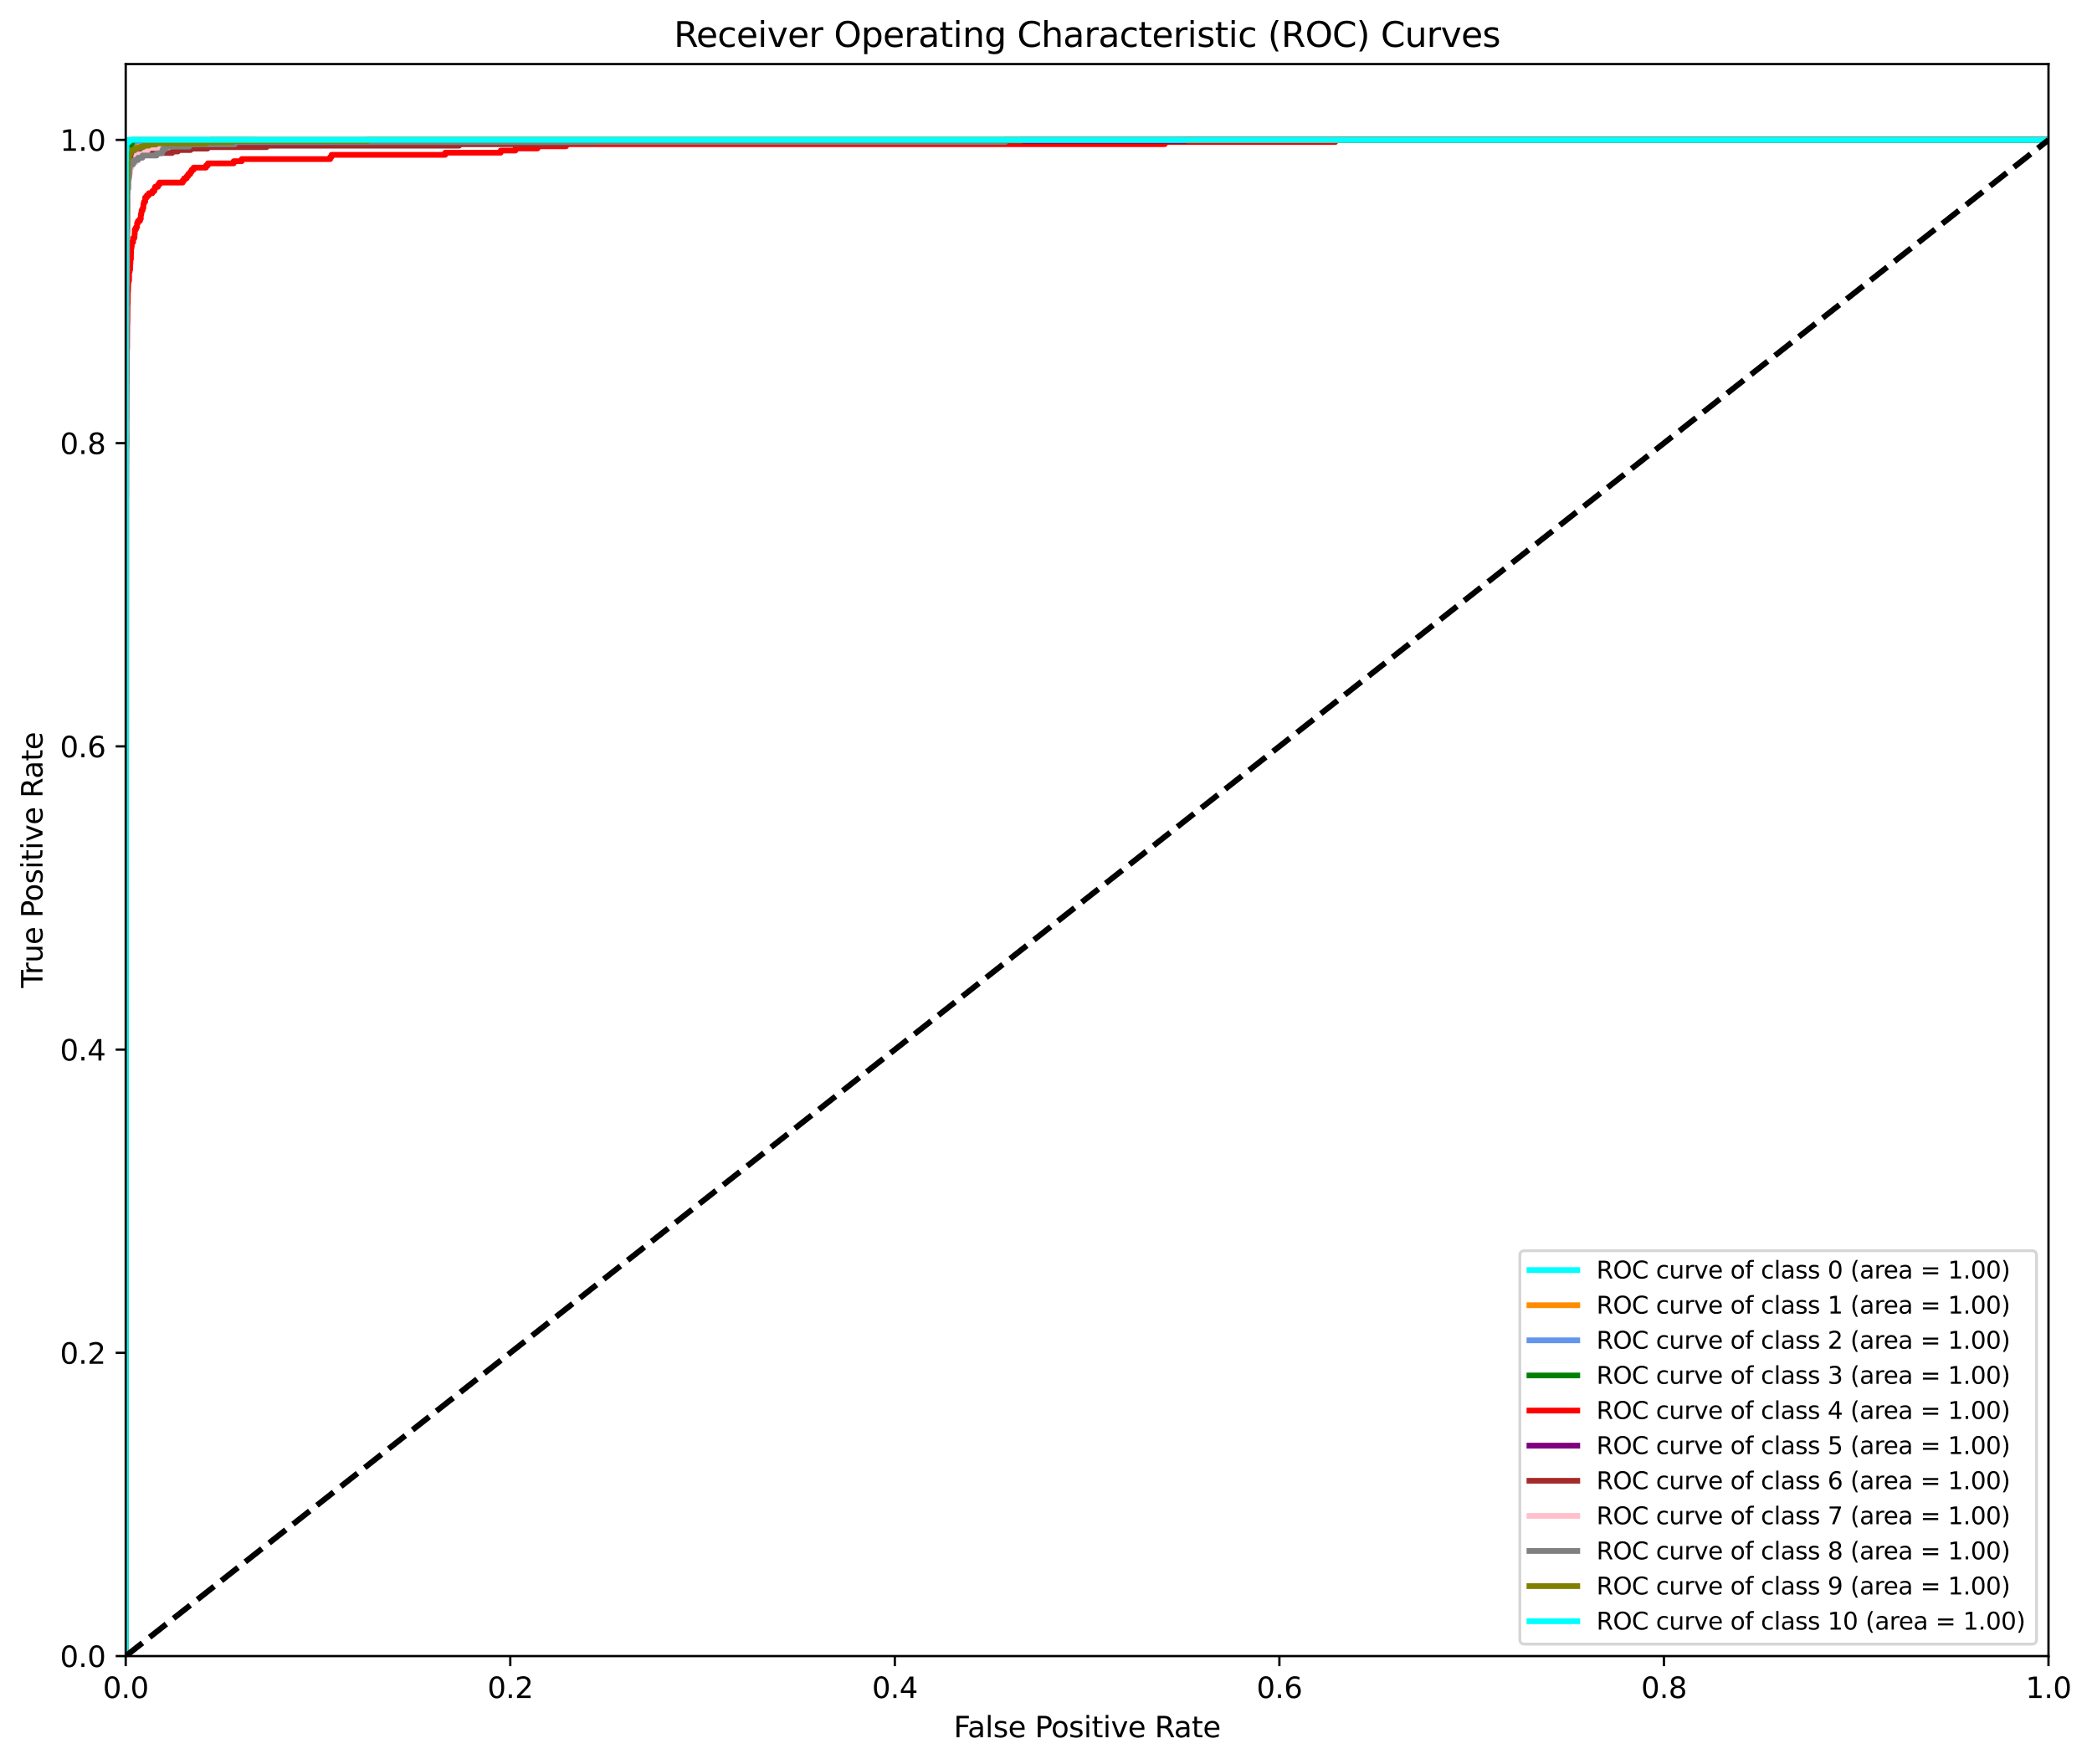 <?xml version="1.0" encoding="utf-8" standalone="no"?>
<!DOCTYPE svg PUBLIC "-//W3C//DTD SVG 1.1//EN"
  "http://www.w3.org/Graphics/SVG/1.1/DTD/svg11.dtd">
<svg xmlns:xlink="http://www.w3.org/1999/xlink" width="728.533pt" height="614.274pt" viewBox="0 0 728.533 614.274" xmlns="http://www.w3.org/2000/svg" version="1.1">
 <defs>
  <style type="text/css">*{stroke-linejoin: round; stroke-linecap: butt}</style>
 </defs>
 <g id="figure_1">
  <g id="patch_1">
   <path d="M 0 614.274 
L 728.533 614.274 
L 728.533 0 
L 0 0 
z
" style="fill: #ffffff"/>
  </g>
  <g id="axes_1">
   <g id="patch_2">
    <path d="M 43.781 576.718 
L 713.381 576.718 
L 713.381 22.318 
L 43.781 22.318 
z
" style="fill: #ffffff"/>
   </g>
   <g id="matplotlib.axis_1">
    <g id="xtick_1">
     <g id="line2d_1">
      <defs>
       <path id="m96c9049dbd" d="M 0 0 
L 0 3.5 
" style="stroke: #000000; stroke-width: 0.8"/>
      </defs>
      <g>
       <use xlink:href="#m96c9049dbd" x="43.781" y="576.718" style="stroke: #000000; stroke-width: 0.8"/>
      </g>
     </g>
     <g id="text_1">
      <!-- 0.0 -->
      <g transform="translate(35.83 591.317) scale(0.1 -0.1)">
       <defs>
        <path id="DejaVuSans-30" d="M 2034 4250 
Q 1547 4250 1301 3770 
Q 1056 3291 1056 2328 
Q 1056 1369 1301 889 
Q 1547 409 2034 409 
Q 2525 409 2770 889 
Q 3016 1369 3016 2328 
Q 3016 3291 2770 3770 
Q 2525 4250 2034 4250 
z
M 2034 4750 
Q 2819 4750 3233 4129 
Q 3647 3509 3647 2328 
Q 3647 1150 3233 529 
Q 2819 -91 2034 -91 
Q 1250 -91 836 529 
Q 422 1150 422 2328 
Q 422 3509 836 4129 
Q 1250 4750 2034 4750 
z
" transform="scale(0.016)"/>
        <path id="DejaVuSans-2e" d="M 684 794 
L 1344 794 
L 1344 0 
L 684 0 
L 684 794 
z
" transform="scale(0.016)"/>
       </defs>
       <use xlink:href="#DejaVuSans-30"/>
       <use xlink:href="#DejaVuSans-2e" x="63.623"/>
       <use xlink:href="#DejaVuSans-30" x="95.41"/>
      </g>
     </g>
    </g>
    <g id="xtick_2">
     <g id="line2d_2">
      <g>
       <use xlink:href="#m96c9049dbd" x="177.701" y="576.718" style="stroke: #000000; stroke-width: 0.8"/>
      </g>
     </g>
     <g id="text_2">
      <!-- 0.2 -->
      <g transform="translate(169.75 591.317) scale(0.1 -0.1)">
       <defs>
        <path id="DejaVuSans-32" d="M 1228 531 
L 3431 531 
L 3431 0 
L 469 0 
L 469 531 
Q 828 903 1448 1529 
Q 2069 2156 2228 2338 
Q 2531 2678 2651 2914 
Q 2772 3150 2772 3378 
Q 2772 3750 2511 3984 
Q 2250 4219 1831 4219 
Q 1534 4219 1204 4116 
Q 875 4013 500 3803 
L 500 4441 
Q 881 4594 1212 4672 
Q 1544 4750 1819 4750 
Q 2544 4750 2975 4387 
Q 3406 4025 3406 3419 
Q 3406 3131 3298 2873 
Q 3191 2616 2906 2266 
Q 2828 2175 2409 1742 
Q 1991 1309 1228 531 
z
" transform="scale(0.016)"/>
       </defs>
       <use xlink:href="#DejaVuSans-30"/>
       <use xlink:href="#DejaVuSans-2e" x="63.623"/>
       <use xlink:href="#DejaVuSans-32" x="95.41"/>
      </g>
     </g>
    </g>
    <g id="xtick_3">
     <g id="line2d_3">
      <g>
       <use xlink:href="#m96c9049dbd" x="311.621" y="576.718" style="stroke: #000000; stroke-width: 0.8"/>
      </g>
     </g>
     <g id="text_3">
      <!-- 0.4 -->
      <g transform="translate(303.67 591.317) scale(0.1 -0.1)">
       <defs>
        <path id="DejaVuSans-34" d="M 2419 4116 
L 825 1625 
L 2419 1625 
L 2419 4116 
z
M 2253 4666 
L 3047 4666 
L 3047 1625 
L 3713 1625 
L 3713 1100 
L 3047 1100 
L 3047 0 
L 2419 0 
L 2419 1100 
L 313 1100 
L 313 1709 
L 2253 4666 
z
" transform="scale(0.016)"/>
       </defs>
       <use xlink:href="#DejaVuSans-30"/>
       <use xlink:href="#DejaVuSans-2e" x="63.623"/>
       <use xlink:href="#DejaVuSans-34" x="95.41"/>
      </g>
     </g>
    </g>
    <g id="xtick_4">
     <g id="line2d_4">
      <g>
       <use xlink:href="#m96c9049dbd" x="445.541" y="576.718" style="stroke: #000000; stroke-width: 0.8"/>
      </g>
     </g>
     <g id="text_4">
      <!-- 0.6 -->
      <g transform="translate(437.59 591.317) scale(0.1 -0.1)">
       <defs>
        <path id="DejaVuSans-36" d="M 2113 2584 
Q 1688 2584 1439 2293 
Q 1191 2003 1191 1497 
Q 1191 994 1439 701 
Q 1688 409 2113 409 
Q 2538 409 2786 701 
Q 3034 994 3034 1497 
Q 3034 2003 2786 2293 
Q 2538 2584 2113 2584 
z
M 3366 4563 
L 3366 3988 
Q 3128 4100 2886 4159 
Q 2644 4219 2406 4219 
Q 1781 4219 1451 3797 
Q 1122 3375 1075 2522 
Q 1259 2794 1537 2939 
Q 1816 3084 2150 3084 
Q 2853 3084 3261 2657 
Q 3669 2231 3669 1497 
Q 3669 778 3244 343 
Q 2819 -91 2113 -91 
Q 1303 -91 875 529 
Q 447 1150 447 2328 
Q 447 3434 972 4092 
Q 1497 4750 2381 4750 
Q 2619 4750 2861 4703 
Q 3103 4656 3366 4563 
z
" transform="scale(0.016)"/>
       </defs>
       <use xlink:href="#DejaVuSans-30"/>
       <use xlink:href="#DejaVuSans-2e" x="63.623"/>
       <use xlink:href="#DejaVuSans-36" x="95.41"/>
      </g>
     </g>
    </g>
    <g id="xtick_5">
     <g id="line2d_5">
      <g>
       <use xlink:href="#m96c9049dbd" x="579.461" y="576.718" style="stroke: #000000; stroke-width: 0.8"/>
      </g>
     </g>
     <g id="text_5">
      <!-- 0.8 -->
      <g transform="translate(571.51 591.317) scale(0.1 -0.1)">
       <defs>
        <path id="DejaVuSans-38" d="M 2034 2216 
Q 1584 2216 1326 1975 
Q 1069 1734 1069 1313 
Q 1069 891 1326 650 
Q 1584 409 2034 409 
Q 2484 409 2743 651 
Q 3003 894 3003 1313 
Q 3003 1734 2745 1975 
Q 2488 2216 2034 2216 
z
M 1403 2484 
Q 997 2584 770 2862 
Q 544 3141 544 3541 
Q 544 4100 942 4425 
Q 1341 4750 2034 4750 
Q 2731 4750 3128 4425 
Q 3525 4100 3525 3541 
Q 3525 3141 3298 2862 
Q 3072 2584 2669 2484 
Q 3125 2378 3379 2068 
Q 3634 1759 3634 1313 
Q 3634 634 3220 271 
Q 2806 -91 2034 -91 
Q 1263 -91 848 271 
Q 434 634 434 1313 
Q 434 1759 690 2068 
Q 947 2378 1403 2484 
z
M 1172 3481 
Q 1172 3119 1398 2916 
Q 1625 2713 2034 2713 
Q 2441 2713 2670 2916 
Q 2900 3119 2900 3481 
Q 2900 3844 2670 4047 
Q 2441 4250 2034 4250 
Q 1625 4250 1398 4047 
Q 1172 3844 1172 3481 
z
" transform="scale(0.016)"/>
       </defs>
       <use xlink:href="#DejaVuSans-30"/>
       <use xlink:href="#DejaVuSans-2e" x="63.623"/>
       <use xlink:href="#DejaVuSans-38" x="95.41"/>
      </g>
     </g>
    </g>
    <g id="xtick_6">
     <g id="line2d_6">
      <g>
       <use xlink:href="#m96c9049dbd" x="713.381" y="576.718" style="stroke: #000000; stroke-width: 0.8"/>
      </g>
     </g>
     <g id="text_6">
      <!-- 1.0 -->
      <g transform="translate(705.43 591.317) scale(0.1 -0.1)">
       <defs>
        <path id="DejaVuSans-31" d="M 794 531 
L 1825 531 
L 1825 4091 
L 703 3866 
L 703 4441 
L 1819 4666 
L 2450 4666 
L 2450 531 
L 3481 531 
L 3481 0 
L 794 0 
L 794 531 
z
" transform="scale(0.016)"/>
       </defs>
       <use xlink:href="#DejaVuSans-31"/>
       <use xlink:href="#DejaVuSans-2e" x="63.623"/>
       <use xlink:href="#DejaVuSans-30" x="95.41"/>
      </g>
     </g>
    </g>
    <g id="text_7">
     <!-- False Positive Rate -->
     <g transform="translate(332.115 604.995) scale(0.1 -0.1)">
      <defs>
       <path id="DejaVuSans-46" d="M 628 4666 
L 3309 4666 
L 3309 4134 
L 1259 4134 
L 1259 2759 
L 3109 2759 
L 3109 2228 
L 1259 2228 
L 1259 0 
L 628 0 
L 628 4666 
z
" transform="scale(0.016)"/>
       <path id="DejaVuSans-61" d="M 2194 1759 
Q 1497 1759 1228 1600 
Q 959 1441 959 1056 
Q 959 750 1161 570 
Q 1363 391 1709 391 
Q 2188 391 2477 730 
Q 2766 1069 2766 1631 
L 2766 1759 
L 2194 1759 
z
M 3341 1997 
L 3341 0 
L 2766 0 
L 2766 531 
Q 2569 213 2275 61 
Q 1981 -91 1556 -91 
Q 1019 -91 701 211 
Q 384 513 384 1019 
Q 384 1609 779 1909 
Q 1175 2209 1959 2209 
L 2766 2209 
L 2766 2266 
Q 2766 2663 2505 2880 
Q 2244 3097 1772 3097 
Q 1472 3097 1187 3025 
Q 903 2953 641 2809 
L 641 3341 
Q 956 3463 1253 3523 
Q 1550 3584 1831 3584 
Q 2591 3584 2966 3190 
Q 3341 2797 3341 1997 
z
" transform="scale(0.016)"/>
       <path id="DejaVuSans-6c" d="M 603 4863 
L 1178 4863 
L 1178 0 
L 603 0 
L 603 4863 
z
" transform="scale(0.016)"/>
       <path id="DejaVuSans-73" d="M 2834 3397 
L 2834 2853 
Q 2591 2978 2328 3040 
Q 2066 3103 1784 3103 
Q 1356 3103 1142 2972 
Q 928 2841 928 2578 
Q 928 2378 1081 2264 
Q 1234 2150 1697 2047 
L 1894 2003 
Q 2506 1872 2764 1633 
Q 3022 1394 3022 966 
Q 3022 478 2636 193 
Q 2250 -91 1575 -91 
Q 1294 -91 989 -36 
Q 684 19 347 128 
L 347 722 
Q 666 556 975 473 
Q 1284 391 1588 391 
Q 1994 391 2212 530 
Q 2431 669 2431 922 
Q 2431 1156 2273 1281 
Q 2116 1406 1581 1522 
L 1381 1569 
Q 847 1681 609 1914 
Q 372 2147 372 2553 
Q 372 3047 722 3315 
Q 1072 3584 1716 3584 
Q 2034 3584 2315 3537 
Q 2597 3491 2834 3397 
z
" transform="scale(0.016)"/>
       <path id="DejaVuSans-65" d="M 3597 1894 
L 3597 1613 
L 953 1613 
Q 991 1019 1311 708 
Q 1631 397 2203 397 
Q 2534 397 2845 478 
Q 3156 559 3463 722 
L 3463 178 
Q 3153 47 2828 -22 
Q 2503 -91 2169 -91 
Q 1331 -91 842 396 
Q 353 884 353 1716 
Q 353 2575 817 3079 
Q 1281 3584 2069 3584 
Q 2775 3584 3186 3129 
Q 3597 2675 3597 1894 
z
M 3022 2063 
Q 3016 2534 2758 2815 
Q 2500 3097 2075 3097 
Q 1594 3097 1305 2825 
Q 1016 2553 972 2059 
L 3022 2063 
z
" transform="scale(0.016)"/>
       <path id="DejaVuSans-20" transform="scale(0.016)"/>
       <path id="DejaVuSans-50" d="M 1259 4147 
L 1259 2394 
L 2053 2394 
Q 2494 2394 2734 2622 
Q 2975 2850 2975 3272 
Q 2975 3691 2734 3919 
Q 2494 4147 2053 4147 
L 1259 4147 
z
M 628 4666 
L 2053 4666 
Q 2838 4666 3239 4311 
Q 3641 3956 3641 3272 
Q 3641 2581 3239 2228 
Q 2838 1875 2053 1875 
L 1259 1875 
L 1259 0 
L 628 0 
L 628 4666 
z
" transform="scale(0.016)"/>
       <path id="DejaVuSans-6f" d="M 1959 3097 
Q 1497 3097 1228 2736 
Q 959 2375 959 1747 
Q 959 1119 1226 758 
Q 1494 397 1959 397 
Q 2419 397 2687 759 
Q 2956 1122 2956 1747 
Q 2956 2369 2687 2733 
Q 2419 3097 1959 3097 
z
M 1959 3584 
Q 2709 3584 3137 3096 
Q 3566 2609 3566 1747 
Q 3566 888 3137 398 
Q 2709 -91 1959 -91 
Q 1206 -91 779 398 
Q 353 888 353 1747 
Q 353 2609 779 3096 
Q 1206 3584 1959 3584 
z
" transform="scale(0.016)"/>
       <path id="DejaVuSans-69" d="M 603 3500 
L 1178 3500 
L 1178 0 
L 603 0 
L 603 3500 
z
M 603 4863 
L 1178 4863 
L 1178 4134 
L 603 4134 
L 603 4863 
z
" transform="scale(0.016)"/>
       <path id="DejaVuSans-74" d="M 1172 4494 
L 1172 3500 
L 2356 3500 
L 2356 3053 
L 1172 3053 
L 1172 1153 
Q 1172 725 1289 603 
Q 1406 481 1766 481 
L 2356 481 
L 2356 0 
L 1766 0 
Q 1100 0 847 248 
Q 594 497 594 1153 
L 594 3053 
L 172 3053 
L 172 3500 
L 594 3500 
L 594 4494 
L 1172 4494 
z
" transform="scale(0.016)"/>
       <path id="DejaVuSans-76" d="M 191 3500 
L 800 3500 
L 1894 563 
L 2988 3500 
L 3597 3500 
L 2284 0 
L 1503 0 
L 191 3500 
z
" transform="scale(0.016)"/>
       <path id="DejaVuSans-52" d="M 2841 2188 
Q 3044 2119 3236 1894 
Q 3428 1669 3622 1275 
L 4263 0 
L 3584 0 
L 2988 1197 
Q 2756 1666 2539 1819 
Q 2322 1972 1947 1972 
L 1259 1972 
L 1259 0 
L 628 0 
L 628 4666 
L 2053 4666 
Q 2853 4666 3247 4331 
Q 3641 3997 3641 3322 
Q 3641 2881 3436 2590 
Q 3231 2300 2841 2188 
z
M 1259 4147 
L 1259 2491 
L 2053 2491 
Q 2509 2491 2742 2702 
Q 2975 2913 2975 3322 
Q 2975 3731 2742 3939 
Q 2509 4147 2053 4147 
L 1259 4147 
z
" transform="scale(0.016)"/>
      </defs>
      <use xlink:href="#DejaVuSans-46"/>
      <use xlink:href="#DejaVuSans-61" x="48.395"/>
      <use xlink:href="#DejaVuSans-6c" x="109.674"/>
      <use xlink:href="#DejaVuSans-73" x="137.457"/>
      <use xlink:href="#DejaVuSans-65" x="189.557"/>
      <use xlink:href="#DejaVuSans-20" x="251.08"/>
      <use xlink:href="#DejaVuSans-50" x="282.867"/>
      <use xlink:href="#DejaVuSans-6f" x="339.545"/>
      <use xlink:href="#DejaVuSans-73" x="400.727"/>
      <use xlink:href="#DejaVuSans-69" x="452.826"/>
      <use xlink:href="#DejaVuSans-74" x="480.609"/>
      <use xlink:href="#DejaVuSans-69" x="519.818"/>
      <use xlink:href="#DejaVuSans-76" x="547.602"/>
      <use xlink:href="#DejaVuSans-65" x="606.781"/>
      <use xlink:href="#DejaVuSans-20" x="668.305"/>
      <use xlink:href="#DejaVuSans-52" x="700.092"/>
      <use xlink:href="#DejaVuSans-61" x="767.324"/>
      <use xlink:href="#DejaVuSans-74" x="828.604"/>
      <use xlink:href="#DejaVuSans-65" x="867.812"/>
     </g>
    </g>
   </g>
   <g id="matplotlib.axis_2">
    <g id="ytick_1">
     <g id="line2d_7">
      <defs>
       <path id="mb5dd55fee4" d="M 0 0 
L -3.5 0 
" style="stroke: #000000; stroke-width: 0.8"/>
      </defs>
      <g>
       <use xlink:href="#mb5dd55fee4" x="43.781" y="576.718" style="stroke: #000000; stroke-width: 0.8"/>
      </g>
     </g>
     <g id="text_8">
      <!-- 0.0 -->
      <g transform="translate(20.878 580.517) scale(0.1 -0.1)">
       <use xlink:href="#DejaVuSans-30"/>
       <use xlink:href="#DejaVuSans-2e" x="63.623"/>
       <use xlink:href="#DejaVuSans-30" x="95.41"/>
      </g>
     </g>
    </g>
    <g id="ytick_2">
     <g id="line2d_8">
      <g>
       <use xlink:href="#mb5dd55fee4" x="43.781" y="471.118" style="stroke: #000000; stroke-width: 0.8"/>
      </g>
     </g>
     <g id="text_9">
      <!-- 0.2 -->
      <g transform="translate(20.878 474.917) scale(0.1 -0.1)">
       <use xlink:href="#DejaVuSans-30"/>
       <use xlink:href="#DejaVuSans-2e" x="63.623"/>
       <use xlink:href="#DejaVuSans-32" x="95.41"/>
      </g>
     </g>
    </g>
    <g id="ytick_3">
     <g id="line2d_9">
      <g>
       <use xlink:href="#mb5dd55fee4" x="43.781" y="365.518" style="stroke: #000000; stroke-width: 0.8"/>
      </g>
     </g>
     <g id="text_10">
      <!-- 0.4 -->
      <g transform="translate(20.878 369.317) scale(0.1 -0.1)">
       <use xlink:href="#DejaVuSans-30"/>
       <use xlink:href="#DejaVuSans-2e" x="63.623"/>
       <use xlink:href="#DejaVuSans-34" x="95.41"/>
      </g>
     </g>
    </g>
    <g id="ytick_4">
     <g id="line2d_10">
      <g>
       <use xlink:href="#mb5dd55fee4" x="43.781" y="259.918" style="stroke: #000000; stroke-width: 0.8"/>
      </g>
     </g>
     <g id="text_11">
      <!-- 0.6 -->
      <g transform="translate(20.878 263.717) scale(0.1 -0.1)">
       <use xlink:href="#DejaVuSans-30"/>
       <use xlink:href="#DejaVuSans-2e" x="63.623"/>
       <use xlink:href="#DejaVuSans-36" x="95.41"/>
      </g>
     </g>
    </g>
    <g id="ytick_5">
     <g id="line2d_11">
      <g>
       <use xlink:href="#mb5dd55fee4" x="43.781" y="154.318" style="stroke: #000000; stroke-width: 0.8"/>
      </g>
     </g>
     <g id="text_12">
      <!-- 0.8 -->
      <g transform="translate(20.878 158.117) scale(0.1 -0.1)">
       <use xlink:href="#DejaVuSans-30"/>
       <use xlink:href="#DejaVuSans-2e" x="63.623"/>
       <use xlink:href="#DejaVuSans-38" x="95.41"/>
      </g>
     </g>
    </g>
    <g id="ytick_6">
     <g id="line2d_12">
      <g>
       <use xlink:href="#mb5dd55fee4" x="43.781" y="48.718" style="stroke: #000000; stroke-width: 0.8"/>
      </g>
     </g>
     <g id="text_13">
      <!-- 1.0 -->
      <g transform="translate(20.878 52.517) scale(0.1 -0.1)">
       <use xlink:href="#DejaVuSans-31"/>
       <use xlink:href="#DejaVuSans-2e" x="63.623"/>
       <use xlink:href="#DejaVuSans-30" x="95.41"/>
      </g>
     </g>
    </g>
    <g id="text_14">
     <!-- True Positive Rate -->
     <g transform="translate(14.798 344.048) rotate(-90) scale(0.1 -0.1)">
      <defs>
       <path id="DejaVuSans-54" d="M -19 4666 
L 3928 4666 
L 3928 4134 
L 2272 4134 
L 2272 0 
L 1638 0 
L 1638 4134 
L -19 4134 
L -19 4666 
z
" transform="scale(0.016)"/>
       <path id="DejaVuSans-72" d="M 2631 2963 
Q 2534 3019 2420 3045 
Q 2306 3072 2169 3072 
Q 1681 3072 1420 2755 
Q 1159 2438 1159 1844 
L 1159 0 
L 581 0 
L 581 3500 
L 1159 3500 
L 1159 2956 
Q 1341 3275 1631 3429 
Q 1922 3584 2338 3584 
Q 2397 3584 2469 3576 
Q 2541 3569 2628 3553 
L 2631 2963 
z
" transform="scale(0.016)"/>
       <path id="DejaVuSans-75" d="M 544 1381 
L 544 3500 
L 1119 3500 
L 1119 1403 
Q 1119 906 1312 657 
Q 1506 409 1894 409 
Q 2359 409 2629 706 
Q 2900 1003 2900 1516 
L 2900 3500 
L 3475 3500 
L 3475 0 
L 2900 0 
L 2900 538 
Q 2691 219 2414 64 
Q 2138 -91 1772 -91 
Q 1169 -91 856 284 
Q 544 659 544 1381 
z
M 1991 3584 
L 1991 3584 
z
" transform="scale(0.016)"/>
      </defs>
      <use xlink:href="#DejaVuSans-54"/>
      <use xlink:href="#DejaVuSans-72" x="46.334"/>
      <use xlink:href="#DejaVuSans-75" x="87.447"/>
      <use xlink:href="#DejaVuSans-65" x="150.826"/>
      <use xlink:href="#DejaVuSans-20" x="212.35"/>
      <use xlink:href="#DejaVuSans-50" x="244.137"/>
      <use xlink:href="#DejaVuSans-6f" x="300.814"/>
      <use xlink:href="#DejaVuSans-73" x="361.996"/>
      <use xlink:href="#DejaVuSans-69" x="414.096"/>
      <use xlink:href="#DejaVuSans-74" x="441.879"/>
      <use xlink:href="#DejaVuSans-69" x="481.088"/>
      <use xlink:href="#DejaVuSans-76" x="508.871"/>
      <use xlink:href="#DejaVuSans-65" x="568.051"/>
      <use xlink:href="#DejaVuSans-20" x="629.574"/>
      <use xlink:href="#DejaVuSans-52" x="661.361"/>
      <use xlink:href="#DejaVuSans-61" x="728.594"/>
      <use xlink:href="#DejaVuSans-74" x="789.873"/>
      <use xlink:href="#DejaVuSans-65" x="829.082"/>
     </g>
    </g>
   </g>
   <g id="line2d_13">
    <path d="M 43.781 576.718 
L 43.781 576.185 
L 43.781 172.985 
L 43.781 152.185 
L 43.781 139.385 
L 43.781 133.518 
L 43.781 126.585 
L 43.781 118.051 
L 43.781 114.318 
L 43.781 112.718 
L 43.781 112.185 
L 43.781 110.051 
L 43.781 107.385 
L 43.781 104.185 
L 43.841 102.051 
L 43.841 100.451 
L 43.841 98.318 
L 43.841 95.651 
L 43.841 93.518 
L 43.841 90.318 
L 43.841 84.451 
L 43.841 83.385 
L 43.841 81.251 
L 43.841 80.185 
L 43.841 78.051 
L 43.841 76.985 
L 43.841 74.851 
L 43.841 72.718 
L 43.841 64.718 
L 43.901 64.718 
L 43.901 54.585 
L 43.961 54.585 
L 43.961 51.918 
L 44.08 51.918 
L 44.08 51.385 
L 44.14 51.385 
L 44.14 50.318 
L 44.2 50.318 
L 44.2 49.785 
L 44.26 49.785 
L 44.26 48.718 
L 413.222 48.718 
L 413.342 48.718 
L 562.853 48.718 
L 562.973 48.718 
L 596.656 48.718 
L 596.776 48.718 
L 712.663 48.718 
L 713.381 48.718 
" clip-path="url(#p2995d69135)" style="fill: none; stroke: #00ffff; stroke-width: 2; stroke-linecap: square"/>
   </g>
   <g id="line2d_14">
    <path d="M 43.781 576.718 
L 43.843 229.048 
L 43.843 196.955 
L 43.843 187.786 
L 43.843 179.763 
L 43.843 173.268 
L 43.843 167.537 
L 43.843 163.335 
L 43.843 159.514 
L 43.843 157.604 
L 43.843 155.311 
L 43.843 152.637 
L 43.843 149.199 
L 43.843 146.906 
L 43.843 146.524 
L 43.843 144.996 
L 43.843 143.85 
L 43.843 140.029 
L 43.843 139.647 
L 43.843 138.119 
L 43.843 136.973 
L 43.843 134.68 
L 43.843 133.916 
L 43.843 132.006 
L 43.843 130.478 
L 43.843 127.039 
L 43.843 126.657 
L 43.843 125.893 
L 43.843 125.511 
L 43.843 124.365 
L 43.843 123.983 
L 43.843 122.455 
L 43.843 120.927 
L 43.843 120.162 
L 43.843 119.78 
L 43.843 118.252 
L 43.843 116.342 
L 43.843 115.578 
L 43.843 114.814 
L 43.843 114.05 
L 43.843 113.285 
L 43.843 111.757 
L 43.843 110.611 
L 43.843 109.847 
L 43.843 107.937 
L 43.843 105.644 
L 43.843 102.97 
L 43.843 102.206 
L 43.843 101.442 
L 43.843 99.913 
L 43.843 98.385 
L 43.843 97.621 
L 43.843 95.329 
L 43.905 95.329 
L 43.905 86.924 
L 43.967 86.924 
L 43.967 86.542 
L 43.967 85.777 
L 44.029 85.777 
L 44.029 59.416 
L 44.091 59.416 
L 44.091 57.123 
L 44.215 57.123 
L 44.215 56.741 
L 44.277 56.741 
L 44.277 54.067 
L 44.339 54.067 
L 44.339 52.921 
L 44.525 52.921 
L 44.525 52.157 
L 44.649 52.157 
L 44.649 51.775 
L 44.711 51.775 
L 44.711 51.01 
L 46.075 51.01 
L 46.075 50.628 
L 46.819 50.628 
L 46.819 50.246 
L 47.253 50.246 
L 47.253 49.864 
L 47.315 49.864 
L 47.315 49.482 
L 48.307 49.482 
L 48.307 49.1 
L 73.355 49.1 
L 73.355 48.718 
L 451.555 48.718 
L 451.679 48.718 
L 571.835 48.718 
L 571.959 48.718 
L 713.381 48.718 
" clip-path="url(#p2995d69135)" style="fill: none; stroke: #ff8c00; stroke-width: 2; stroke-linecap: square"/>
   </g>
   <g id="line2d_15">
    <path d="M 43.781 576.718 
L 43.781 243.244 
L 43.781 210.197 
L 43.781 195.176 
L 43.781 186.163 
L 43.781 179.779 
L 43.781 175.273 
L 43.781 171.518 
L 43.781 169.264 
L 43.781 167.387 
L 43.781 164.007 
L 43.781 162.505 
L 43.781 159.876 
L 43.781 157.998 
L 43.781 153.116 
L 43.781 152.741 
L 43.781 150.112 
L 43.781 148.61 
L 43.781 148.234 
L 43.781 146.357 
L 43.781 144.104 
L 43.781 143.728 
L 43.781 141.475 
L 43.781 139.597 
L 43.781 138.471 
L 43.781 135.091 
L 43.781 134.715 
L 43.781 133.213 
L 43.781 132.087 
L 43.781 130.96 
L 43.781 130.209 
L 43.781 129.458 
L 43.781 128.331 
L 43.781 127.956 
L 43.781 126.829 
L 43.781 126.078 
L 43.781 124.576 
L 43.781 124.2 
L 43.781 123.074 
L 43.781 122.698 
L 43.781 121.947 
L 43.781 119.318 
L 43.781 118.567 
L 43.781 117.816 
L 43.781 117.065 
L 43.781 115.939 
L 43.781 115.188 
L 43.781 114.061 
L 43.781 112.934 
L 43.781 112.183 
L 43.781 111.808 
L 43.781 111.057 
L 43.781 109.179 
L 43.781 107.677 
L 43.781 107.301 
L 43.781 106.55 
L 43.781 105.799 
L 43.781 105.048 
L 43.781 104.673 
L 43.781 103.922 
L 43.781 103.546 
L 43.781 102.795 
L 43.781 102.419 
L 43.781 101.668 
L 43.781 99.415 
L 43.781 98.664 
L 43.781 98.289 
L 43.781 97.537 
L 43.781 96.411 
L 43.781 95.66 
L 43.781 94.909 
L 43.781 94.158 
L 43.781 88.525 
L 43.781 87.774 
L 43.781 85.52 
L 43.781 84.769 
L 43.781 81.014 
L 43.781 80.263 
L 43.781 79.136 
L 43.843 79.136 
L 43.843 55.102 
L 43.906 55.102 
L 43.906 49.845 
L 43.968 49.845 
L 43.968 49.469 
L 46.95 49.469 
L 46.95 49.094 
L 408.345 49.094 
L 408.345 48.718 
L 436.556 48.718 
L 436.68 48.718 
L 711.269 48.718 
L 713.381 48.718 
" clip-path="url(#p2995d69135)" style="fill: none; stroke: #6495ed; stroke-width: 2; stroke-linecap: square"/>
   </g>
   <g id="line2d_16">
    <path d="M 43.781 576.718 
L 43.841 227.274 
L 43.841 198.793 
L 43.841 177.98 
L 43.841 169.764 
L 43.841 163.739 
L 43.841 158.262 
L 43.841 154.975 
L 43.841 149.498 
L 43.841 148.403 
L 43.841 146.212 
L 43.841 141.83 
L 43.841 138.544 
L 43.841 136.353 
L 43.841 134.71 
L 43.841 134.162 
L 43.841 131.971 
L 43.841 130.876 
L 43.841 130.328 
L 43.901 128.137 
L 43.901 127.589 
L 43.901 125.399 
L 43.901 123.208 
L 43.901 121.017 
L 43.901 119.921 
L 43.901 118.826 
L 43.901 116.087 
L 43.901 114.992 
L 43.901 113.349 
L 43.901 112.253 
L 43.901 111.706 
L 43.901 110.61 
L 43.901 103.49 
L 43.901 102.394 
L 43.901 101.847 
L 43.901 100.751 
L 43.901 85.415 
L 43.96 85.415 
L 43.96 61.316 
L 44.02 61.316 
L 44.02 60.768 
L 44.08 60.768 
L 44.08 56.934 
L 44.139 56.934 
L 44.139 55.838 
L 44.199 55.838 
L 44.199 54.743 
L 44.259 54.743 
L 44.259 53.648 
L 44.378 53.648 
L 44.378 52.552 
L 44.438 52.552 
L 44.438 52.004 
L 44.617 52.004 
L 44.617 51.457 
L 45.094 51.457 
L 45.094 50.909 
L 45.333 50.909 
L 45.333 50.361 
L 45.632 50.361 
L 45.632 49.814 
L 45.99 49.814 
L 45.99 48.718 
L 712.068 48.718 
L 713.381 48.718 
" clip-path="url(#p2995d69135)" style="fill: none; stroke: #008000; stroke-width: 2; stroke-linecap: square"/>
   </g>
   <g id="line2d_17">
    <path d="M 43.781 576.718 
L 43.84 173.478 
L 43.898 173.478 
L 43.956 146.001 
L 44.015 146.001 
L 44.073 133.376 
L 44.131 133.376 
L 44.19 121.494 
L 44.248 121.494 
L 44.307 112.583 
L 44.365 112.583 
L 44.423 105.9 
L 44.482 105.9 
L 44.54 101.444 
L 44.598 101.444 
L 44.657 98.473 
L 44.774 98.473 
L 44.774 97.731 
L 44.949 97.731 
L 44.949 94.76 
L 45.124 94.76 
L 45.124 94.018 
L 45.299 94.018 
L 45.357 91.79 
L 45.416 91.79 
L 45.416 90.305 
L 45.591 90.305 
L 45.649 86.592 
L 45.766 86.592 
L 45.766 85.849 
L 45.883 85.849 
L 45.883 84.364 
L 46.35 84.364 
L 46.408 82.878 
L 46.817 82.878 
L 46.875 81.393 
L 46.933 81.393 
L 46.933 79.908 
L 47.342 79.908 
L 47.342 79.165 
L 47.692 79.165 
L 47.751 77.68 
L 48.042 77.68 
L 48.042 76.938 
L 48.743 76.938 
L 48.743 76.195 
L 49.035 76.195 
L 49.035 74.71 
L 49.21 74.71 
L 49.21 73.967 
L 49.327 73.967 
L 49.327 73.224 
L 49.677 73.224 
L 49.677 72.482 
L 49.91 72.482 
L 49.969 70.997 
L 50.144 70.997 
L 50.144 70.254 
L 50.553 70.254 
L 50.553 68.769 
L 51.136 68.769 
L 51.136 68.026 
L 51.837 68.026 
L 51.837 67.284 
L 53.063 67.284 
L 53.063 66.541 
L 53.763 66.541 
L 53.763 65.798 
L 53.997 65.798 
L 53.997 65.056 
L 54.989 65.056 
L 54.989 64.313 
L 55.514 64.313 
L 55.514 63.57 
L 63.628 63.57 
L 63.628 62.828 
L 64.154 62.828 
L 64.154 62.085 
L 65.029 62.085 
L 65.029 61.343 
L 65.554 61.343 
L 65.554 60.6 
L 66.255 60.6 
L 66.255 59.857 
L 66.722 59.857 
L 66.722 59.115 
L 67.422 59.115 
L 67.422 58.372 
L 71.742 58.372 
L 71.742 57.63 
L 72.384 57.63 
L 72.384 56.887 
L 81.374 56.887 
L 81.374 56.144 
L 84.176 56.144 
L 84.176 55.402 
L 114.997 55.402 
L 114.997 54.659 
L 115.464 54.659 
L 115.464 53.916 
L 155.041 53.916 
L 155.041 53.174 
L 174.362 53.174 
L 174.362 52.431 
L 179.499 52.431 
L 179.499 51.689 
L 187.204 51.689 
L 187.204 50.946 
L 197.128 50.946 
L 197.128 50.203 
L 405.637 50.203 
L 405.637 49.461 
L 465.003 49.461 
L 465.003 48.718 
L 713.381 48.718 
L 713.381 48.718 
" clip-path="url(#p2995d69135)" style="fill: none; stroke: #ff0000; stroke-width: 2; stroke-linecap: square"/>
   </g>
   <g id="line2d_18">
    <path d="M 43.781 576.718 
L 43.843 123.413 
L 43.905 123.413 
L 43.966 77.173 
L 44.028 77.173 
L 44.09 68.479 
L 44.152 68.479 
L 44.213 58.598 
L 44.275 58.598 
L 44.337 57.808 
L 44.399 57.808 
L 44.399 56.227 
L 44.584 56.227 
L 44.584 55.832 
L 44.831 55.832 
L 44.831 55.437 
L 44.954 55.437 
L 45.016 54.646 
L 45.263 54.646 
L 45.263 54.251 
L 45.386 54.251 
L 45.386 53.856 
L 45.633 53.856 
L 45.695 53.065 
L 46.127 53.065 
L 46.127 52.67 
L 48.412 52.67 
L 48.412 52.275 
L 49.893 52.275 
L 49.893 51.88 
L 51.498 51.88 
L 51.498 51.485 
L 51.992 51.485 
L 51.992 51.089 
L 53.659 51.089 
L 53.659 50.694 
L 56.993 50.694 
L 56.993 50.299 
L 57.24 50.299 
L 57.24 49.904 
L 82.305 49.904 
L 82.305 49.509 
L 192.691 49.509 
L 192.691 49.113 
L 412.66 49.113 
L 412.66 48.718 
L 713.381 48.718 
L 713.381 48.718 
" clip-path="url(#p2995d69135)" style="fill: none; stroke: #800080; stroke-width: 2; stroke-linecap: square"/>
   </g>
   <g id="line2d_19">
    <path d="M 43.781 576.718 
L 43.962 185.756 
L 43.962 170.642 
L 43.962 159.558 
L 43.962 157.039 
L 44.022 154.016 
L 44.022 152.001 
L 44.022 150.489 
L 44.022 147.97 
L 44.022 145.955 
L 44.022 142.932 
L 44.022 141.42 
L 44.022 140.413 
L 44.022 138.901 
L 44.022 136.886 
L 44.022 135.878 
L 44.022 134.871 
L 44.022 134.367 
L 44.022 132.856 
L 44.022 132.352 
L 44.022 131.344 
L 44.022 129.329 
L 44.022 127.817 
L 44.022 127.314 
L 44.022 126.306 
L 44.022 115.222 
L 44.022 114.214 
L 44.022 107.665 
L 44.082 107.665 
L 44.082 103.13 
L 44.142 103.13 
L 44.142 95.069 
L 44.202 95.069 
L 44.202 91.543 
L 44.262 91.543 
L 44.262 86.001 
L 44.323 86.001 
L 44.323 80.962 
L 44.383 80.962 
L 44.383 67.863 
L 44.443 67.863 
L 44.443 65.344 
L 44.503 65.344 
L 44.503 64.84 
L 44.623 64.84 
L 44.623 64.336 
L 44.683 64.336 
L 44.683 63.833 
L 44.743 63.833 
L 44.743 60.81 
L 44.804 60.81 
L 44.804 59.298 
L 44.864 59.298 
L 44.864 56.779 
L 45.044 56.779 
L 45.044 55.772 
L 45.465 55.772 
L 45.465 55.268 
L 45.525 55.268 
L 45.525 54.764 
L 45.585 54.764 
L 45.585 54.26 
L 46.127 54.26 
L 46.127 53.756 
L 52.562 53.756 
L 52.562 53.252 
L 59.959 53.252 
L 59.959 52.749 
L 61.944 52.749 
L 61.944 52.245 
L 66.394 52.245 
L 66.394 51.741 
L 72.288 51.741 
L 72.288 51.237 
L 92.856 51.237 
L 92.856 50.733 
L 159.912 50.733 
L 159.912 50.23 
L 196.657 50.23 
L 196.657 49.726 
L 207.543 49.726 
L 207.543 49.222 
L 355.487 49.222 
L 355.487 48.718 
L 574.578 48.718 
L 574.698 48.718 
L 667.915 48.718 
L 668.036 48.718 
L 710.855 48.718 
L 713.381 48.718 
" clip-path="url(#p2995d69135)" style="fill: none; stroke: #a52a2a; stroke-width: 2; stroke-linecap: square"/>
   </g>
   <g id="line2d_20">
    <path d="M 43.781 576.718 
L 43.841 300.806 
L 43.841 275.32 
L 43.841 263.132 
L 43.841 254.821 
L 43.841 241.524 
L 43.841 235.984 
L 43.841 230.443 
L 43.841 227.119 
L 43.841 226.565 
L 43.841 221.025 
L 43.841 219.362 
L 43.841 217.146 
L 43.841 216.038 
L 43.841 214.376 
L 43.841 213.822 
L 43.841 212.714 
L 43.841 208.282 
L 43.841 205.511 
L 43.901 204.403 
L 43.901 203.849 
L 43.901 201.633 
L 43.901 199.417 
L 43.901 198.863 
L 43.901 197.755 
L 43.901 196.093 
L 43.901 194.985 
L 43.901 192.768 
L 43.901 191.106 
L 43.901 188.336 
L 43.901 187.782 
L 43.901 185.012 
L 43.901 184.458 
L 43.901 182.796 
L 43.901 181.688 
L 43.901 181.134 
L 43.901 180.026 
L 43.901 178.917 
L 43.901 177.809 
L 43.901 177.255 
L 43.901 176.147 
L 43.901 175.593 
L 43.901 173.377 
L 43.901 167.837 
L 43.901 166.729 
L 43.901 164.512 
L 43.901 163.404 
L 43.901 157.864 
L 43.901 156.756 
L 43.901 153.986 
L 43.901 152.878 
L 43.901 150.661 
L 43.96 150.661 
L 43.96 144.013 
L 43.96 142.905 
L 43.96 141.243 
L 43.96 140.135 
L 43.96 126.838 
L 43.96 125.73 
L 43.96 112.433 
L 44.02 112.433 
L 44.02 99.136 
L 44.079 99.136 
L 44.079 96.366 
L 44.139 96.366 
L 44.139 94.703 
L 44.199 94.703 
L 44.199 81.961 
L 44.258 81.961 
L 44.258 74.204 
L 44.318 74.204 
L 44.318 73.096 
L 44.378 73.096 
L 44.378 68.664 
L 44.437 68.664 
L 44.437 67.555 
L 44.497 67.555 
L 44.497 65.893 
L 44.556 65.893 
L 44.556 65.339 
L 44.616 65.339 
L 44.616 64.785 
L 44.735 64.785 
L 44.735 63.677 
L 44.795 63.677 
L 44.795 63.123 
L 44.855 63.123 
L 44.855 62.015 
L 44.914 62.015 
L 44.914 60.353 
L 45.332 60.353 
L 45.332 59.245 
L 45.391 59.245 
L 45.391 58.691 
L 45.63 58.691 
L 45.63 57.583 
L 45.928 57.583 
L 45.928 56.475 
L 47.299 56.475 
L 47.299 55.921 
L 47.359 55.921 
L 47.359 54.813 
L 47.478 54.813 
L 47.478 54.259 
L 47.717 54.259 
L 47.717 53.704 
L 50.162 53.704 
L 50.162 53.15 
L 51.116 53.15 
L 51.116 52.042 
L 51.653 52.042 
L 51.653 51.488 
L 57.258 51.488 
L 57.258 50.934 
L 59.882 50.934 
L 59.882 50.38 
L 60.239 50.38 
L 60.239 49.826 
L 66.083 49.826 
L 66.083 49.272 
L 88.982 49.272 
L 88.982 48.718 
L 711.95 48.718 
L 713.381 48.718 
" clip-path="url(#p2995d69135)" style="fill: none; stroke: #ffc0cb; stroke-width: 2; stroke-linecap: square"/>
   </g>
   <g id="line2d_21">
    <path d="M 43.781 576.718 
L 43.781 314.271 
L 43.781 280.883 
L 43.781 266.906 
L 43.781 259.142 
L 43.781 251.377 
L 43.781 248.271 
L 43.839 242.059 
L 43.839 238.953 
L 43.839 235.071 
L 43.839 228.859 
L 43.839 226.53 
L 43.839 225.753 
L 43.839 223.424 
L 43.839 221.871 
L 43.839 221.095 
L 43.839 218.765 
L 43.839 217.212 
L 43.839 214.106 
L 43.839 212.553 
L 43.839 211.777 
L 43.839 209.448 
L 43.839 203.236 
L 43.839 200.906 
L 43.839 194.695 
L 43.839 191.589 
L 43.839 190.036 
L 43.839 188.483 
L 43.839 165.965 
L 43.839 164.412 
L 43.839 156.648 
L 43.898 156.648 
L 43.898 138.012 
L 43.956 138.012 
L 43.956 101.518 
L 44.014 101.518 
L 44.014 96.859 
L 44.072 96.859 
L 44.072 79.777 
L 44.131 79.777 
L 44.131 74.342 
L 44.247 74.342 
L 44.247 73.565 
L 44.305 73.565 
L 44.305 72.789 
L 44.363 72.789 
L 44.363 67.353 
L 44.422 67.353 
L 44.422 65.8 
L 44.654 65.8 
L 44.654 62.695 
L 44.771 62.695 
L 44.771 61.918 
L 44.946 61.918 
L 44.946 61.142 
L 45.004 61.142 
L 45.004 59.589 
L 45.062 59.589 
L 45.062 58.812 
L 45.178 58.812 
L 45.178 58.036 
L 45.353 58.036 
L 45.353 57.259 
L 46.343 57.259 
L 46.343 56.483 
L 46.75 56.483 
L 46.75 55.706 
L 48.089 55.706 
L 48.089 54.93 
L 49.603 54.93 
L 49.603 54.153 
L 54.551 54.153 
L 54.551 53.377 
L 56.414 53.377 
L 56.414 52.6 
L 56.763 52.6 
L 56.763 51.824 
L 57.811 51.824 
L 57.811 51.048 
L 65.903 51.048 
L 65.903 50.271 
L 81.738 50.271 
L 81.738 49.495 
L 350.055 49.495 
L 350.055 48.718 
L 712.857 48.718 
L 713.381 48.718 
" clip-path="url(#p2995d69135)" style="fill: none; stroke: #808080; stroke-width: 2; stroke-linecap: square"/>
   </g>
   <g id="line2d_22">
    <path d="M 43.781 576.718 
L 43.781 576.316 
L 43.781 260.24 
L 43.781 234.503 
L 43.781 221.233 
L 43.781 212.788 
L 43.781 207.158 
L 43.781 201.126 
L 43.781 198.311 
L 43.781 195.094 
L 43.781 191.475 
L 43.781 189.867 
L 43.781 187.454 
L 43.781 186.247 
L 43.781 185.443 
L 43.781 183.433 
L 43.781 181.824 
L 43.781 180.618 
L 43.781 179.009 
L 43.781 178.205 
L 43.781 176.998 
L 43.781 173.781 
L 43.781 172.977 
L 43.781 171.369 
L 43.781 170.966 
L 43.781 169.358 
L 43.781 168.956 
L 43.781 164.13 
L 43.781 162.522 
L 43.781 160.511 
L 43.781 159.305 
L 43.781 158.5 
L 43.781 158.098 
L 43.781 157.294 
L 43.781 156.49 
L 43.781 154.881 
L 43.781 153.675 
L 43.781 152.468 
L 43.781 151.664 
L 43.781 150.056 
L 43.781 147.643 
L 43.781 146.838 
L 43.781 145.632 
L 43.781 144.828 
L 43.781 142.817 
L 43.781 142.013 
L 43.781 141.611 
L 43.781 139.198 
L 43.781 138.796 
L 43.781 137.992 
L 43.781 136.785 
L 43.781 135.177 
L 43.781 133.568 
L 43.781 132.764 
L 43.781 129.949 
L 43.781 129.145 
L 43.781 128.742 
L 43.781 127.134 
L 43.781 121.504 
L 43.781 120.7 
L 43.781 117.885 
L 43.781 117.081 
L 43.781 110.647 
L 43.843 110.647 
L 43.843 96.572 
L 43.904 96.572 
L 43.904 90.54 
L 43.904 89.736 
L 43.904 78.878 
L 43.966 78.878 
L 43.966 76.465 
L 44.028 76.465 
L 44.028 72.846 
L 44.089 72.846 
L 44.089 62.793 
L 44.151 62.793 
L 44.151 61.586 
L 44.336 61.586 
L 44.336 60.38 
L 44.397 60.38 
L 44.397 57.967 
L 44.459 57.967 
L 44.459 57.163 
L 44.521 57.163 
L 44.521 55.554 
L 44.705 55.554 
L 44.705 54.75 
L 44.952 54.75 
L 44.952 54.348 
L 45.013 54.348 
L 45.013 53.544 
L 45.383 53.544 
L 45.383 53.142 
L 45.445 53.142 
L 45.445 52.337 
L 46.923 52.337 
L 46.923 51.935 
L 47.108 51.935 
L 47.108 51.533 
L 48.895 51.533 
L 48.895 51.131 
L 50.065 51.131 
L 50.065 50.729 
L 51.852 50.729 
L 51.852 50.327 
L 54.316 50.327 
L 54.316 49.925 
L 71.812 49.925 
L 71.812 49.522 
L 80.93 49.522 
L 80.93 49.12 
L 128.059 49.12 
L 128.059 48.718 
L 286.757 48.718 
L 286.88 48.718 
L 390.81 48.718 
L 390.933 48.718 
L 392.473 48.718 
L 392.597 48.718 
L 498.375 48.718 
L 498.498 48.718 
L 547.722 48.718 
L 547.845 48.718 
L 712.704 48.718 
L 713.381 48.718 
" clip-path="url(#p2995d69135)" style="fill: none; stroke: #808000; stroke-width: 2; stroke-linecap: square"/>
   </g>
   <g id="line2d_23">
    <path d="M 43.781 576.718 
L 43.781 576.341 
L 43.843 207.986 
L 43.843 184.209 
L 43.843 168.358 
L 43.843 161.187 
L 43.843 153.639 
L 43.843 144.581 
L 43.843 137.787 
L 43.843 134.768 
L 43.843 132.504 
L 43.843 131.371 
L 43.843 130.617 
L 43.843 127.22 
L 43.843 124.578 
L 43.843 123.068 
L 43.843 120.804 
L 43.843 120.049 
L 43.843 118.539 
L 43.843 118.162 
L 43.843 117.03 
L 43.843 115.52 
L 43.843 115.143 
L 43.843 114.01 
L 43.843 113.633 
L 43.843 112.123 
L 43.843 111.746 
L 43.843 110.991 
L 43.843 109.859 
L 43.843 107.972 
L 43.843 106.462 
L 43.843 105.33 
L 43.843 104.953 
L 43.843 104.198 
L 43.843 103.066 
L 43.843 101.933 
L 43.843 100.801 
L 43.843 100.046 
L 43.843 98.159 
L 43.843 97.782 
L 43.843 96.272 
L 43.843 93.63 
L 43.843 92.875 
L 43.843 90.611 
L 43.843 89.856 
L 43.843 88.724 
L 43.843 87.592 
L 43.843 87.214 
L 43.843 86.459 
L 43.843 82.685 
L 43.843 81.93 
L 43.843 81.553 
L 43.843 80.798 
L 43.843 55.889 
L 43.905 55.889 
L 43.905 52.87 
L 43.968 52.87 
L 43.968 52.115 
L 44.03 52.115 
L 44.03 50.228 
L 44.216 50.228 
L 44.216 49.473 
L 44.899 49.473 
L 44.899 49.096 
L 45.209 49.096 
L 45.209 48.718 
L 495.418 48.718 
L 495.542 48.718 
L 712.015 48.718 
L 713.381 48.718 
" clip-path="url(#p2995d69135)" style="fill: none; stroke: #00ffff; stroke-width: 2; stroke-linecap: square"/>
   </g>
   <g id="line2d_24">
    <path d="M 43.781 576.718 
L 713.381 48.718 
" clip-path="url(#p2995d69135)" style="fill: none; stroke-dasharray: 7.4,3.2; stroke-dashoffset: 0; stroke: #000000; stroke-width: 2"/>
   </g>
   <g id="patch_3">
    <path d="M 43.781 576.718 
L 43.781 22.318 
" style="fill: none; stroke: #000000; stroke-width: 0.8; stroke-linejoin: miter; stroke-linecap: square"/>
   </g>
   <g id="patch_4">
    <path d="M 713.381 576.718 
L 713.381 22.318 
" style="fill: none; stroke: #000000; stroke-width: 0.8; stroke-linejoin: miter; stroke-linecap: square"/>
   </g>
   <g id="patch_5">
    <path d="M 43.781 576.718 
L 713.381 576.718 
" style="fill: none; stroke: #000000; stroke-width: 0.8; stroke-linejoin: miter; stroke-linecap: square"/>
   </g>
   <g id="patch_6">
    <path d="M 43.781 22.318 
L 713.381 22.318 
" style="fill: none; stroke: #000000; stroke-width: 0.8; stroke-linejoin: miter; stroke-linecap: square"/>
   </g>
   <g id="text_15">
    <!-- Receiver Operating Characteristic (ROC) Curves -->
    <g transform="translate(234.673 16.318) scale(0.12 -0.12)">
     <defs>
      <path id="DejaVuSans-63" d="M 3122 3366 
L 3122 2828 
Q 2878 2963 2633 3030 
Q 2388 3097 2138 3097 
Q 1578 3097 1268 2742 
Q 959 2388 959 1747 
Q 959 1106 1268 751 
Q 1578 397 2138 397 
Q 2388 397 2633 464 
Q 2878 531 3122 666 
L 3122 134 
Q 2881 22 2623 -34 
Q 2366 -91 2075 -91 
Q 1284 -91 818 406 
Q 353 903 353 1747 
Q 353 2603 823 3093 
Q 1294 3584 2113 3584 
Q 2378 3584 2631 3529 
Q 2884 3475 3122 3366 
z
" transform="scale(0.016)"/>
      <path id="DejaVuSans-4f" d="M 2522 4238 
Q 1834 4238 1429 3725 
Q 1025 3213 1025 2328 
Q 1025 1447 1429 934 
Q 1834 422 2522 422 
Q 3209 422 3611 934 
Q 4013 1447 4013 2328 
Q 4013 3213 3611 3725 
Q 3209 4238 2522 4238 
z
M 2522 4750 
Q 3503 4750 4090 4092 
Q 4678 3434 4678 2328 
Q 4678 1225 4090 567 
Q 3503 -91 2522 -91 
Q 1538 -91 948 565 
Q 359 1222 359 2328 
Q 359 3434 948 4092 
Q 1538 4750 2522 4750 
z
" transform="scale(0.016)"/>
      <path id="DejaVuSans-70" d="M 1159 525 
L 1159 -1331 
L 581 -1331 
L 581 3500 
L 1159 3500 
L 1159 2969 
Q 1341 3281 1617 3432 
Q 1894 3584 2278 3584 
Q 2916 3584 3314 3078 
Q 3713 2572 3713 1747 
Q 3713 922 3314 415 
Q 2916 -91 2278 -91 
Q 1894 -91 1617 61 
Q 1341 213 1159 525 
z
M 3116 1747 
Q 3116 2381 2855 2742 
Q 2594 3103 2138 3103 
Q 1681 3103 1420 2742 
Q 1159 2381 1159 1747 
Q 1159 1113 1420 752 
Q 1681 391 2138 391 
Q 2594 391 2855 752 
Q 3116 1113 3116 1747 
z
" transform="scale(0.016)"/>
      <path id="DejaVuSans-6e" d="M 3513 2113 
L 3513 0 
L 2938 0 
L 2938 2094 
Q 2938 2591 2744 2837 
Q 2550 3084 2163 3084 
Q 1697 3084 1428 2787 
Q 1159 2491 1159 1978 
L 1159 0 
L 581 0 
L 581 3500 
L 1159 3500 
L 1159 2956 
Q 1366 3272 1645 3428 
Q 1925 3584 2291 3584 
Q 2894 3584 3203 3211 
Q 3513 2838 3513 2113 
z
" transform="scale(0.016)"/>
      <path id="DejaVuSans-67" d="M 2906 1791 
Q 2906 2416 2648 2759 
Q 2391 3103 1925 3103 
Q 1463 3103 1205 2759 
Q 947 2416 947 1791 
Q 947 1169 1205 825 
Q 1463 481 1925 481 
Q 2391 481 2648 825 
Q 2906 1169 2906 1791 
z
M 3481 434 
Q 3481 -459 3084 -895 
Q 2688 -1331 1869 -1331 
Q 1566 -1331 1297 -1286 
Q 1028 -1241 775 -1147 
L 775 -588 
Q 1028 -725 1275 -790 
Q 1522 -856 1778 -856 
Q 2344 -856 2625 -561 
Q 2906 -266 2906 331 
L 2906 616 
Q 2728 306 2450 153 
Q 2172 0 1784 0 
Q 1141 0 747 490 
Q 353 981 353 1791 
Q 353 2603 747 3093 
Q 1141 3584 1784 3584 
Q 2172 3584 2450 3431 
Q 2728 3278 2906 2969 
L 2906 3500 
L 3481 3500 
L 3481 434 
z
" transform="scale(0.016)"/>
      <path id="DejaVuSans-43" d="M 4122 4306 
L 4122 3641 
Q 3803 3938 3442 4084 
Q 3081 4231 2675 4231 
Q 1875 4231 1450 3742 
Q 1025 3253 1025 2328 
Q 1025 1406 1450 917 
Q 1875 428 2675 428 
Q 3081 428 3442 575 
Q 3803 722 4122 1019 
L 4122 359 
Q 3791 134 3420 21 
Q 3050 -91 2638 -91 
Q 1578 -91 968 557 
Q 359 1206 359 2328 
Q 359 3453 968 4101 
Q 1578 4750 2638 4750 
Q 3056 4750 3426 4639 
Q 3797 4528 4122 4306 
z
" transform="scale(0.016)"/>
      <path id="DejaVuSans-68" d="M 3513 2113 
L 3513 0 
L 2938 0 
L 2938 2094 
Q 2938 2591 2744 2837 
Q 2550 3084 2163 3084 
Q 1697 3084 1428 2787 
Q 1159 2491 1159 1978 
L 1159 0 
L 581 0 
L 581 4863 
L 1159 4863 
L 1159 2956 
Q 1366 3272 1645 3428 
Q 1925 3584 2291 3584 
Q 2894 3584 3203 3211 
Q 3513 2838 3513 2113 
z
" transform="scale(0.016)"/>
      <path id="DejaVuSans-28" d="M 1984 4856 
Q 1566 4138 1362 3434 
Q 1159 2731 1159 2009 
Q 1159 1288 1364 580 
Q 1569 -128 1984 -844 
L 1484 -844 
Q 1016 -109 783 600 
Q 550 1309 550 2009 
Q 550 2706 781 3412 
Q 1013 4119 1484 4856 
L 1984 4856 
z
" transform="scale(0.016)"/>
      <path id="DejaVuSans-29" d="M 513 4856 
L 1013 4856 
Q 1481 4119 1714 3412 
Q 1947 2706 1947 2009 
Q 1947 1309 1714 600 
Q 1481 -109 1013 -844 
L 513 -844 
Q 928 -128 1133 580 
Q 1338 1288 1338 2009 
Q 1338 2731 1133 3434 
Q 928 4138 513 4856 
z
" transform="scale(0.016)"/>
     </defs>
     <use xlink:href="#DejaVuSans-52"/>
     <use xlink:href="#DejaVuSans-65" x="64.982"/>
     <use xlink:href="#DejaVuSans-63" x="126.506"/>
     <use xlink:href="#DejaVuSans-65" x="181.486"/>
     <use xlink:href="#DejaVuSans-69" x="243.01"/>
     <use xlink:href="#DejaVuSans-76" x="270.793"/>
     <use xlink:href="#DejaVuSans-65" x="329.973"/>
     <use xlink:href="#DejaVuSans-72" x="391.496"/>
     <use xlink:href="#DejaVuSans-20" x="432.609"/>
     <use xlink:href="#DejaVuSans-4f" x="464.396"/>
     <use xlink:href="#DejaVuSans-70" x="543.107"/>
     <use xlink:href="#DejaVuSans-65" x="606.584"/>
     <use xlink:href="#DejaVuSans-72" x="668.107"/>
     <use xlink:href="#DejaVuSans-61" x="709.221"/>
     <use xlink:href="#DejaVuSans-74" x="770.5"/>
     <use xlink:href="#DejaVuSans-69" x="809.709"/>
     <use xlink:href="#DejaVuSans-6e" x="837.492"/>
     <use xlink:href="#DejaVuSans-67" x="900.871"/>
     <use xlink:href="#DejaVuSans-20" x="964.348"/>
     <use xlink:href="#DejaVuSans-43" x="996.135"/>
     <use xlink:href="#DejaVuSans-68" x="1065.959"/>
     <use xlink:href="#DejaVuSans-61" x="1129.338"/>
     <use xlink:href="#DejaVuSans-72" x="1190.617"/>
     <use xlink:href="#DejaVuSans-61" x="1231.73"/>
     <use xlink:href="#DejaVuSans-63" x="1293.01"/>
     <use xlink:href="#DejaVuSans-74" x="1347.99"/>
     <use xlink:href="#DejaVuSans-65" x="1387.199"/>
     <use xlink:href="#DejaVuSans-72" x="1448.723"/>
     <use xlink:href="#DejaVuSans-69" x="1489.836"/>
     <use xlink:href="#DejaVuSans-73" x="1517.619"/>
     <use xlink:href="#DejaVuSans-74" x="1569.719"/>
     <use xlink:href="#DejaVuSans-69" x="1608.928"/>
     <use xlink:href="#DejaVuSans-63" x="1636.711"/>
     <use xlink:href="#DejaVuSans-20" x="1691.691"/>
     <use xlink:href="#DejaVuSans-28" x="1723.479"/>
     <use xlink:href="#DejaVuSans-52" x="1762.492"/>
     <use xlink:href="#DejaVuSans-4f" x="1831.975"/>
     <use xlink:href="#DejaVuSans-43" x="1910.686"/>
     <use xlink:href="#DejaVuSans-29" x="1980.51"/>
     <use xlink:href="#DejaVuSans-20" x="2019.523"/>
     <use xlink:href="#DejaVuSans-43" x="2051.311"/>
     <use xlink:href="#DejaVuSans-75" x="2121.135"/>
     <use xlink:href="#DejaVuSans-72" x="2184.514"/>
     <use xlink:href="#DejaVuSans-76" x="2225.627"/>
     <use xlink:href="#DejaVuSans-65" x="2284.807"/>
     <use xlink:href="#DejaVuSans-73" x="2346.33"/>
    </g>
   </g>
   <g id="legend_1">
    <g id="patch_7">
     <path d="M 530.954 572.553 
L 707.55 572.553 
Q 709.216 572.553 709.216 570.887 
L 709.216 437.224 
Q 709.216 435.558 707.55 435.558 
L 530.954 435.558 
Q 529.288 435.558 529.288 437.224 
L 529.288 570.887 
Q 529.288 572.553 530.954 572.553 
z
" style="fill: #ffffff; opacity: 0.8; stroke: #cccccc; stroke-linejoin: miter"/>
    </g>
    <g id="line2d_25">
     <path d="M 532.62 442.304 
L 540.95 442.304 
L 549.28 442.304 
" style="fill: none; stroke: #00ffff; stroke-width: 2; stroke-linecap: square"/>
    </g>
    <g id="text_16">
     <!-- ROC curve of class 0 (area = 1.00) -->
     <g transform="translate(555.944 445.22) scale(0.083 -0.083)">
      <defs>
       <path id="DejaVuSans-66" d="M 2375 4863 
L 2375 4384 
L 1825 4384 
Q 1516 4384 1395 4259 
Q 1275 4134 1275 3809 
L 1275 3500 
L 2222 3500 
L 2222 3053 
L 1275 3053 
L 1275 0 
L 697 0 
L 697 3053 
L 147 3053 
L 147 3500 
L 697 3500 
L 697 3744 
Q 697 4328 969 4595 
Q 1241 4863 1831 4863 
L 2375 4863 
z
" transform="scale(0.016)"/>
       <path id="DejaVuSans-3d" d="M 678 2906 
L 4684 2906 
L 4684 2381 
L 678 2381 
L 678 2906 
z
M 678 1631 
L 4684 1631 
L 4684 1100 
L 678 1100 
L 678 1631 
z
" transform="scale(0.016)"/>
      </defs>
      <use xlink:href="#DejaVuSans-52"/>
      <use xlink:href="#DejaVuSans-4f" x="69.482"/>
      <use xlink:href="#DejaVuSans-43" x="148.193"/>
      <use xlink:href="#DejaVuSans-20" x="218.018"/>
      <use xlink:href="#DejaVuSans-63" x="249.805"/>
      <use xlink:href="#DejaVuSans-75" x="304.785"/>
      <use xlink:href="#DejaVuSans-72" x="368.164"/>
      <use xlink:href="#DejaVuSans-76" x="409.277"/>
      <use xlink:href="#DejaVuSans-65" x="468.457"/>
      <use xlink:href="#DejaVuSans-20" x="529.98"/>
      <use xlink:href="#DejaVuSans-6f" x="561.768"/>
      <use xlink:href="#DejaVuSans-66" x="622.949"/>
      <use xlink:href="#DejaVuSans-20" x="658.154"/>
      <use xlink:href="#DejaVuSans-63" x="689.941"/>
      <use xlink:href="#DejaVuSans-6c" x="744.922"/>
      <use xlink:href="#DejaVuSans-61" x="772.705"/>
      <use xlink:href="#DejaVuSans-73" x="833.984"/>
      <use xlink:href="#DejaVuSans-73" x="886.084"/>
      <use xlink:href="#DejaVuSans-20" x="938.184"/>
      <use xlink:href="#DejaVuSans-30" x="969.971"/>
      <use xlink:href="#DejaVuSans-20" x="1033.594"/>
      <use xlink:href="#DejaVuSans-28" x="1065.381"/>
      <use xlink:href="#DejaVuSans-61" x="1104.395"/>
      <use xlink:href="#DejaVuSans-72" x="1165.674"/>
      <use xlink:href="#DejaVuSans-65" x="1204.537"/>
      <use xlink:href="#DejaVuSans-61" x="1266.061"/>
      <use xlink:href="#DejaVuSans-20" x="1327.34"/>
      <use xlink:href="#DejaVuSans-3d" x="1359.127"/>
      <use xlink:href="#DejaVuSans-20" x="1442.916"/>
      <use xlink:href="#DejaVuSans-31" x="1474.703"/>
      <use xlink:href="#DejaVuSans-2e" x="1538.326"/>
      <use xlink:href="#DejaVuSans-30" x="1570.113"/>
      <use xlink:href="#DejaVuSans-30" x="1633.736"/>
      <use xlink:href="#DejaVuSans-29" x="1697.359"/>
     </g>
    </g>
    <g id="line2d_26">
     <path d="M 532.62 454.531 
L 540.95 454.531 
L 549.28 454.531 
" style="fill: none; stroke: #ff8c00; stroke-width: 2; stroke-linecap: square"/>
    </g>
    <g id="text_17">
     <!-- ROC curve of class 1 (area = 1.00) -->
     <g transform="translate(555.944 457.447) scale(0.083 -0.083)">
      <use xlink:href="#DejaVuSans-52"/>
      <use xlink:href="#DejaVuSans-4f" x="69.482"/>
      <use xlink:href="#DejaVuSans-43" x="148.193"/>
      <use xlink:href="#DejaVuSans-20" x="218.018"/>
      <use xlink:href="#DejaVuSans-63" x="249.805"/>
      <use xlink:href="#DejaVuSans-75" x="304.785"/>
      <use xlink:href="#DejaVuSans-72" x="368.164"/>
      <use xlink:href="#DejaVuSans-76" x="409.277"/>
      <use xlink:href="#DejaVuSans-65" x="468.457"/>
      <use xlink:href="#DejaVuSans-20" x="529.98"/>
      <use xlink:href="#DejaVuSans-6f" x="561.768"/>
      <use xlink:href="#DejaVuSans-66" x="622.949"/>
      <use xlink:href="#DejaVuSans-20" x="658.154"/>
      <use xlink:href="#DejaVuSans-63" x="689.941"/>
      <use xlink:href="#DejaVuSans-6c" x="744.922"/>
      <use xlink:href="#DejaVuSans-61" x="772.705"/>
      <use xlink:href="#DejaVuSans-73" x="833.984"/>
      <use xlink:href="#DejaVuSans-73" x="886.084"/>
      <use xlink:href="#DejaVuSans-20" x="938.184"/>
      <use xlink:href="#DejaVuSans-31" x="969.971"/>
      <use xlink:href="#DejaVuSans-20" x="1033.594"/>
      <use xlink:href="#DejaVuSans-28" x="1065.381"/>
      <use xlink:href="#DejaVuSans-61" x="1104.395"/>
      <use xlink:href="#DejaVuSans-72" x="1165.674"/>
      <use xlink:href="#DejaVuSans-65" x="1204.537"/>
      <use xlink:href="#DejaVuSans-61" x="1266.061"/>
      <use xlink:href="#DejaVuSans-20" x="1327.34"/>
      <use xlink:href="#DejaVuSans-3d" x="1359.127"/>
      <use xlink:href="#DejaVuSans-20" x="1442.916"/>
      <use xlink:href="#DejaVuSans-31" x="1474.703"/>
      <use xlink:href="#DejaVuSans-2e" x="1538.326"/>
      <use xlink:href="#DejaVuSans-30" x="1570.113"/>
      <use xlink:href="#DejaVuSans-30" x="1633.736"/>
      <use xlink:href="#DejaVuSans-29" x="1697.359"/>
     </g>
    </g>
    <g id="line2d_27">
     <path d="M 532.62 466.758 
L 540.95 466.758 
L 549.28 466.758 
" style="fill: none; stroke: #6495ed; stroke-width: 2; stroke-linecap: square"/>
    </g>
    <g id="text_18">
     <!-- ROC curve of class 2 (area = 1.00) -->
     <g transform="translate(555.944 469.674) scale(0.083 -0.083)">
      <use xlink:href="#DejaVuSans-52"/>
      <use xlink:href="#DejaVuSans-4f" x="69.482"/>
      <use xlink:href="#DejaVuSans-43" x="148.193"/>
      <use xlink:href="#DejaVuSans-20" x="218.018"/>
      <use xlink:href="#DejaVuSans-63" x="249.805"/>
      <use xlink:href="#DejaVuSans-75" x="304.785"/>
      <use xlink:href="#DejaVuSans-72" x="368.164"/>
      <use xlink:href="#DejaVuSans-76" x="409.277"/>
      <use xlink:href="#DejaVuSans-65" x="468.457"/>
      <use xlink:href="#DejaVuSans-20" x="529.98"/>
      <use xlink:href="#DejaVuSans-6f" x="561.768"/>
      <use xlink:href="#DejaVuSans-66" x="622.949"/>
      <use xlink:href="#DejaVuSans-20" x="658.154"/>
      <use xlink:href="#DejaVuSans-63" x="689.941"/>
      <use xlink:href="#DejaVuSans-6c" x="744.922"/>
      <use xlink:href="#DejaVuSans-61" x="772.705"/>
      <use xlink:href="#DejaVuSans-73" x="833.984"/>
      <use xlink:href="#DejaVuSans-73" x="886.084"/>
      <use xlink:href="#DejaVuSans-20" x="938.184"/>
      <use xlink:href="#DejaVuSans-32" x="969.971"/>
      <use xlink:href="#DejaVuSans-20" x="1033.594"/>
      <use xlink:href="#DejaVuSans-28" x="1065.381"/>
      <use xlink:href="#DejaVuSans-61" x="1104.395"/>
      <use xlink:href="#DejaVuSans-72" x="1165.674"/>
      <use xlink:href="#DejaVuSans-65" x="1204.537"/>
      <use xlink:href="#DejaVuSans-61" x="1266.061"/>
      <use xlink:href="#DejaVuSans-20" x="1327.34"/>
      <use xlink:href="#DejaVuSans-3d" x="1359.127"/>
      <use xlink:href="#DejaVuSans-20" x="1442.916"/>
      <use xlink:href="#DejaVuSans-31" x="1474.703"/>
      <use xlink:href="#DejaVuSans-2e" x="1538.326"/>
      <use xlink:href="#DejaVuSans-30" x="1570.113"/>
      <use xlink:href="#DejaVuSans-30" x="1633.736"/>
      <use xlink:href="#DejaVuSans-29" x="1697.359"/>
     </g>
    </g>
    <g id="line2d_28">
     <path d="M 532.62 478.985 
L 540.95 478.985 
L 549.28 478.985 
" style="fill: none; stroke: #008000; stroke-width: 2; stroke-linecap: square"/>
    </g>
    <g id="text_19">
     <!-- ROC curve of class 3 (area = 1.00) -->
     <g transform="translate(555.944 481.901) scale(0.083 -0.083)">
      <defs>
       <path id="DejaVuSans-33" d="M 2597 2516 
Q 3050 2419 3304 2112 
Q 3559 1806 3559 1356 
Q 3559 666 3084 287 
Q 2609 -91 1734 -91 
Q 1441 -91 1130 -33 
Q 819 25 488 141 
L 488 750 
Q 750 597 1062 519 
Q 1375 441 1716 441 
Q 2309 441 2620 675 
Q 2931 909 2931 1356 
Q 2931 1769 2642 2001 
Q 2353 2234 1838 2234 
L 1294 2234 
L 1294 2753 
L 1863 2753 
Q 2328 2753 2575 2939 
Q 2822 3125 2822 3475 
Q 2822 3834 2567 4026 
Q 2313 4219 1838 4219 
Q 1578 4219 1281 4162 
Q 984 4106 628 3988 
L 628 4550 
Q 988 4650 1302 4700 
Q 1616 4750 1894 4750 
Q 2613 4750 3031 4423 
Q 3450 4097 3450 3541 
Q 3450 3153 3228 2886 
Q 3006 2619 2597 2516 
z
" transform="scale(0.016)"/>
      </defs>
      <use xlink:href="#DejaVuSans-52"/>
      <use xlink:href="#DejaVuSans-4f" x="69.482"/>
      <use xlink:href="#DejaVuSans-43" x="148.193"/>
      <use xlink:href="#DejaVuSans-20" x="218.018"/>
      <use xlink:href="#DejaVuSans-63" x="249.805"/>
      <use xlink:href="#DejaVuSans-75" x="304.785"/>
      <use xlink:href="#DejaVuSans-72" x="368.164"/>
      <use xlink:href="#DejaVuSans-76" x="409.277"/>
      <use xlink:href="#DejaVuSans-65" x="468.457"/>
      <use xlink:href="#DejaVuSans-20" x="529.98"/>
      <use xlink:href="#DejaVuSans-6f" x="561.768"/>
      <use xlink:href="#DejaVuSans-66" x="622.949"/>
      <use xlink:href="#DejaVuSans-20" x="658.154"/>
      <use xlink:href="#DejaVuSans-63" x="689.941"/>
      <use xlink:href="#DejaVuSans-6c" x="744.922"/>
      <use xlink:href="#DejaVuSans-61" x="772.705"/>
      <use xlink:href="#DejaVuSans-73" x="833.984"/>
      <use xlink:href="#DejaVuSans-73" x="886.084"/>
      <use xlink:href="#DejaVuSans-20" x="938.184"/>
      <use xlink:href="#DejaVuSans-33" x="969.971"/>
      <use xlink:href="#DejaVuSans-20" x="1033.594"/>
      <use xlink:href="#DejaVuSans-28" x="1065.381"/>
      <use xlink:href="#DejaVuSans-61" x="1104.395"/>
      <use xlink:href="#DejaVuSans-72" x="1165.674"/>
      <use xlink:href="#DejaVuSans-65" x="1204.537"/>
      <use xlink:href="#DejaVuSans-61" x="1266.061"/>
      <use xlink:href="#DejaVuSans-20" x="1327.34"/>
      <use xlink:href="#DejaVuSans-3d" x="1359.127"/>
      <use xlink:href="#DejaVuSans-20" x="1442.916"/>
      <use xlink:href="#DejaVuSans-31" x="1474.703"/>
      <use xlink:href="#DejaVuSans-2e" x="1538.326"/>
      <use xlink:href="#DejaVuSans-30" x="1570.113"/>
      <use xlink:href="#DejaVuSans-30" x="1633.736"/>
      <use xlink:href="#DejaVuSans-29" x="1697.359"/>
     </g>
    </g>
    <g id="line2d_29">
     <path d="M 532.62 491.212 
L 540.95 491.212 
L 549.28 491.212 
" style="fill: none; stroke: #ff0000; stroke-width: 2; stroke-linecap: square"/>
    </g>
    <g id="text_20">
     <!-- ROC curve of class 4 (area = 1.00) -->
     <g transform="translate(555.944 494.127) scale(0.083 -0.083)">
      <use xlink:href="#DejaVuSans-52"/>
      <use xlink:href="#DejaVuSans-4f" x="69.482"/>
      <use xlink:href="#DejaVuSans-43" x="148.193"/>
      <use xlink:href="#DejaVuSans-20" x="218.018"/>
      <use xlink:href="#DejaVuSans-63" x="249.805"/>
      <use xlink:href="#DejaVuSans-75" x="304.785"/>
      <use xlink:href="#DejaVuSans-72" x="368.164"/>
      <use xlink:href="#DejaVuSans-76" x="409.277"/>
      <use xlink:href="#DejaVuSans-65" x="468.457"/>
      <use xlink:href="#DejaVuSans-20" x="529.98"/>
      <use xlink:href="#DejaVuSans-6f" x="561.768"/>
      <use xlink:href="#DejaVuSans-66" x="622.949"/>
      <use xlink:href="#DejaVuSans-20" x="658.154"/>
      <use xlink:href="#DejaVuSans-63" x="689.941"/>
      <use xlink:href="#DejaVuSans-6c" x="744.922"/>
      <use xlink:href="#DejaVuSans-61" x="772.705"/>
      <use xlink:href="#DejaVuSans-73" x="833.984"/>
      <use xlink:href="#DejaVuSans-73" x="886.084"/>
      <use xlink:href="#DejaVuSans-20" x="938.184"/>
      <use xlink:href="#DejaVuSans-34" x="969.971"/>
      <use xlink:href="#DejaVuSans-20" x="1033.594"/>
      <use xlink:href="#DejaVuSans-28" x="1065.381"/>
      <use xlink:href="#DejaVuSans-61" x="1104.395"/>
      <use xlink:href="#DejaVuSans-72" x="1165.674"/>
      <use xlink:href="#DejaVuSans-65" x="1204.537"/>
      <use xlink:href="#DejaVuSans-61" x="1266.061"/>
      <use xlink:href="#DejaVuSans-20" x="1327.34"/>
      <use xlink:href="#DejaVuSans-3d" x="1359.127"/>
      <use xlink:href="#DejaVuSans-20" x="1442.916"/>
      <use xlink:href="#DejaVuSans-31" x="1474.703"/>
      <use xlink:href="#DejaVuSans-2e" x="1538.326"/>
      <use xlink:href="#DejaVuSans-30" x="1570.113"/>
      <use xlink:href="#DejaVuSans-30" x="1633.736"/>
      <use xlink:href="#DejaVuSans-29" x="1697.359"/>
     </g>
    </g>
    <g id="line2d_30">
     <path d="M 532.62 503.439 
L 540.95 503.439 
L 549.28 503.439 
" style="fill: none; stroke: #800080; stroke-width: 2; stroke-linecap: square"/>
    </g>
    <g id="text_21">
     <!-- ROC curve of class 5 (area = 1.00) -->
     <g transform="translate(555.944 506.354) scale(0.083 -0.083)">
      <defs>
       <path id="DejaVuSans-35" d="M 691 4666 
L 3169 4666 
L 3169 4134 
L 1269 4134 
L 1269 2991 
Q 1406 3038 1543 3061 
Q 1681 3084 1819 3084 
Q 2600 3084 3056 2656 
Q 3513 2228 3513 1497 
Q 3513 744 3044 326 
Q 2575 -91 1722 -91 
Q 1428 -91 1123 -41 
Q 819 9 494 109 
L 494 744 
Q 775 591 1075 516 
Q 1375 441 1709 441 
Q 2250 441 2565 725 
Q 2881 1009 2881 1497 
Q 2881 1984 2565 2268 
Q 2250 2553 1709 2553 
Q 1456 2553 1204 2497 
Q 953 2441 691 2322 
L 691 4666 
z
" transform="scale(0.016)"/>
      </defs>
      <use xlink:href="#DejaVuSans-52"/>
      <use xlink:href="#DejaVuSans-4f" x="69.482"/>
      <use xlink:href="#DejaVuSans-43" x="148.193"/>
      <use xlink:href="#DejaVuSans-20" x="218.018"/>
      <use xlink:href="#DejaVuSans-63" x="249.805"/>
      <use xlink:href="#DejaVuSans-75" x="304.785"/>
      <use xlink:href="#DejaVuSans-72" x="368.164"/>
      <use xlink:href="#DejaVuSans-76" x="409.277"/>
      <use xlink:href="#DejaVuSans-65" x="468.457"/>
      <use xlink:href="#DejaVuSans-20" x="529.98"/>
      <use xlink:href="#DejaVuSans-6f" x="561.768"/>
      <use xlink:href="#DejaVuSans-66" x="622.949"/>
      <use xlink:href="#DejaVuSans-20" x="658.154"/>
      <use xlink:href="#DejaVuSans-63" x="689.941"/>
      <use xlink:href="#DejaVuSans-6c" x="744.922"/>
      <use xlink:href="#DejaVuSans-61" x="772.705"/>
      <use xlink:href="#DejaVuSans-73" x="833.984"/>
      <use xlink:href="#DejaVuSans-73" x="886.084"/>
      <use xlink:href="#DejaVuSans-20" x="938.184"/>
      <use xlink:href="#DejaVuSans-35" x="969.971"/>
      <use xlink:href="#DejaVuSans-20" x="1033.594"/>
      <use xlink:href="#DejaVuSans-28" x="1065.381"/>
      <use xlink:href="#DejaVuSans-61" x="1104.395"/>
      <use xlink:href="#DejaVuSans-72" x="1165.674"/>
      <use xlink:href="#DejaVuSans-65" x="1204.537"/>
      <use xlink:href="#DejaVuSans-61" x="1266.061"/>
      <use xlink:href="#DejaVuSans-20" x="1327.34"/>
      <use xlink:href="#DejaVuSans-3d" x="1359.127"/>
      <use xlink:href="#DejaVuSans-20" x="1442.916"/>
      <use xlink:href="#DejaVuSans-31" x="1474.703"/>
      <use xlink:href="#DejaVuSans-2e" x="1538.326"/>
      <use xlink:href="#DejaVuSans-30" x="1570.113"/>
      <use xlink:href="#DejaVuSans-30" x="1633.736"/>
      <use xlink:href="#DejaVuSans-29" x="1697.359"/>
     </g>
    </g>
    <g id="line2d_31">
     <path d="M 532.62 515.666 
L 540.95 515.666 
L 549.28 515.666 
" style="fill: none; stroke: #a52a2a; stroke-width: 2; stroke-linecap: square"/>
    </g>
    <g id="text_22">
     <!-- ROC curve of class 6 (area = 1.00) -->
     <g transform="translate(555.944 518.581) scale(0.083 -0.083)">
      <use xlink:href="#DejaVuSans-52"/>
      <use xlink:href="#DejaVuSans-4f" x="69.482"/>
      <use xlink:href="#DejaVuSans-43" x="148.193"/>
      <use xlink:href="#DejaVuSans-20" x="218.018"/>
      <use xlink:href="#DejaVuSans-63" x="249.805"/>
      <use xlink:href="#DejaVuSans-75" x="304.785"/>
      <use xlink:href="#DejaVuSans-72" x="368.164"/>
      <use xlink:href="#DejaVuSans-76" x="409.277"/>
      <use xlink:href="#DejaVuSans-65" x="468.457"/>
      <use xlink:href="#DejaVuSans-20" x="529.98"/>
      <use xlink:href="#DejaVuSans-6f" x="561.768"/>
      <use xlink:href="#DejaVuSans-66" x="622.949"/>
      <use xlink:href="#DejaVuSans-20" x="658.154"/>
      <use xlink:href="#DejaVuSans-63" x="689.941"/>
      <use xlink:href="#DejaVuSans-6c" x="744.922"/>
      <use xlink:href="#DejaVuSans-61" x="772.705"/>
      <use xlink:href="#DejaVuSans-73" x="833.984"/>
      <use xlink:href="#DejaVuSans-73" x="886.084"/>
      <use xlink:href="#DejaVuSans-20" x="938.184"/>
      <use xlink:href="#DejaVuSans-36" x="969.971"/>
      <use xlink:href="#DejaVuSans-20" x="1033.594"/>
      <use xlink:href="#DejaVuSans-28" x="1065.381"/>
      <use xlink:href="#DejaVuSans-61" x="1104.395"/>
      <use xlink:href="#DejaVuSans-72" x="1165.674"/>
      <use xlink:href="#DejaVuSans-65" x="1204.537"/>
      <use xlink:href="#DejaVuSans-61" x="1266.061"/>
      <use xlink:href="#DejaVuSans-20" x="1327.34"/>
      <use xlink:href="#DejaVuSans-3d" x="1359.127"/>
      <use xlink:href="#DejaVuSans-20" x="1442.916"/>
      <use xlink:href="#DejaVuSans-31" x="1474.703"/>
      <use xlink:href="#DejaVuSans-2e" x="1538.326"/>
      <use xlink:href="#DejaVuSans-30" x="1570.113"/>
      <use xlink:href="#DejaVuSans-30" x="1633.736"/>
      <use xlink:href="#DejaVuSans-29" x="1697.359"/>
     </g>
    </g>
    <g id="line2d_32">
     <path d="M 532.62 527.893 
L 540.95 527.893 
L 549.28 527.893 
" style="fill: none; stroke: #ffc0cb; stroke-width: 2; stroke-linecap: square"/>
    </g>
    <g id="text_23">
     <!-- ROC curve of class 7 (area = 1.00) -->
     <g transform="translate(555.944 530.808) scale(0.083 -0.083)">
      <defs>
       <path id="DejaVuSans-37" d="M 525 4666 
L 3525 4666 
L 3525 4397 
L 1831 0 
L 1172 0 
L 2766 4134 
L 525 4134 
L 525 4666 
z
" transform="scale(0.016)"/>
      </defs>
      <use xlink:href="#DejaVuSans-52"/>
      <use xlink:href="#DejaVuSans-4f" x="69.482"/>
      <use xlink:href="#DejaVuSans-43" x="148.193"/>
      <use xlink:href="#DejaVuSans-20" x="218.018"/>
      <use xlink:href="#DejaVuSans-63" x="249.805"/>
      <use xlink:href="#DejaVuSans-75" x="304.785"/>
      <use xlink:href="#DejaVuSans-72" x="368.164"/>
      <use xlink:href="#DejaVuSans-76" x="409.277"/>
      <use xlink:href="#DejaVuSans-65" x="468.457"/>
      <use xlink:href="#DejaVuSans-20" x="529.98"/>
      <use xlink:href="#DejaVuSans-6f" x="561.768"/>
      <use xlink:href="#DejaVuSans-66" x="622.949"/>
      <use xlink:href="#DejaVuSans-20" x="658.154"/>
      <use xlink:href="#DejaVuSans-63" x="689.941"/>
      <use xlink:href="#DejaVuSans-6c" x="744.922"/>
      <use xlink:href="#DejaVuSans-61" x="772.705"/>
      <use xlink:href="#DejaVuSans-73" x="833.984"/>
      <use xlink:href="#DejaVuSans-73" x="886.084"/>
      <use xlink:href="#DejaVuSans-20" x="938.184"/>
      <use xlink:href="#DejaVuSans-37" x="969.971"/>
      <use xlink:href="#DejaVuSans-20" x="1033.594"/>
      <use xlink:href="#DejaVuSans-28" x="1065.381"/>
      <use xlink:href="#DejaVuSans-61" x="1104.395"/>
      <use xlink:href="#DejaVuSans-72" x="1165.674"/>
      <use xlink:href="#DejaVuSans-65" x="1204.537"/>
      <use xlink:href="#DejaVuSans-61" x="1266.061"/>
      <use xlink:href="#DejaVuSans-20" x="1327.34"/>
      <use xlink:href="#DejaVuSans-3d" x="1359.127"/>
      <use xlink:href="#DejaVuSans-20" x="1442.916"/>
      <use xlink:href="#DejaVuSans-31" x="1474.703"/>
      <use xlink:href="#DejaVuSans-2e" x="1538.326"/>
      <use xlink:href="#DejaVuSans-30" x="1570.113"/>
      <use xlink:href="#DejaVuSans-30" x="1633.736"/>
      <use xlink:href="#DejaVuSans-29" x="1697.359"/>
     </g>
    </g>
    <g id="line2d_33">
     <path d="M 532.62 540.119 
L 540.95 540.119 
L 549.28 540.119 
" style="fill: none; stroke: #808080; stroke-width: 2; stroke-linecap: square"/>
    </g>
    <g id="text_24">
     <!-- ROC curve of class 8 (area = 1.00) -->
     <g transform="translate(555.944 543.035) scale(0.083 -0.083)">
      <use xlink:href="#DejaVuSans-52"/>
      <use xlink:href="#DejaVuSans-4f" x="69.482"/>
      <use xlink:href="#DejaVuSans-43" x="148.193"/>
      <use xlink:href="#DejaVuSans-20" x="218.018"/>
      <use xlink:href="#DejaVuSans-63" x="249.805"/>
      <use xlink:href="#DejaVuSans-75" x="304.785"/>
      <use xlink:href="#DejaVuSans-72" x="368.164"/>
      <use xlink:href="#DejaVuSans-76" x="409.277"/>
      <use xlink:href="#DejaVuSans-65" x="468.457"/>
      <use xlink:href="#DejaVuSans-20" x="529.98"/>
      <use xlink:href="#DejaVuSans-6f" x="561.768"/>
      <use xlink:href="#DejaVuSans-66" x="622.949"/>
      <use xlink:href="#DejaVuSans-20" x="658.154"/>
      <use xlink:href="#DejaVuSans-63" x="689.941"/>
      <use xlink:href="#DejaVuSans-6c" x="744.922"/>
      <use xlink:href="#DejaVuSans-61" x="772.705"/>
      <use xlink:href="#DejaVuSans-73" x="833.984"/>
      <use xlink:href="#DejaVuSans-73" x="886.084"/>
      <use xlink:href="#DejaVuSans-20" x="938.184"/>
      <use xlink:href="#DejaVuSans-38" x="969.971"/>
      <use xlink:href="#DejaVuSans-20" x="1033.594"/>
      <use xlink:href="#DejaVuSans-28" x="1065.381"/>
      <use xlink:href="#DejaVuSans-61" x="1104.395"/>
      <use xlink:href="#DejaVuSans-72" x="1165.674"/>
      <use xlink:href="#DejaVuSans-65" x="1204.537"/>
      <use xlink:href="#DejaVuSans-61" x="1266.061"/>
      <use xlink:href="#DejaVuSans-20" x="1327.34"/>
      <use xlink:href="#DejaVuSans-3d" x="1359.127"/>
      <use xlink:href="#DejaVuSans-20" x="1442.916"/>
      <use xlink:href="#DejaVuSans-31" x="1474.703"/>
      <use xlink:href="#DejaVuSans-2e" x="1538.326"/>
      <use xlink:href="#DejaVuSans-30" x="1570.113"/>
      <use xlink:href="#DejaVuSans-30" x="1633.736"/>
      <use xlink:href="#DejaVuSans-29" x="1697.359"/>
     </g>
    </g>
    <g id="line2d_34">
     <path d="M 532.62 552.346 
L 540.95 552.346 
L 549.28 552.346 
" style="fill: none; stroke: #808000; stroke-width: 2; stroke-linecap: square"/>
    </g>
    <g id="text_25">
     <!-- ROC curve of class 9 (area = 1.00) -->
     <g transform="translate(555.944 555.262) scale(0.083 -0.083)">
      <defs>
       <path id="DejaVuSans-39" d="M 703 97 
L 703 672 
Q 941 559 1184 500 
Q 1428 441 1663 441 
Q 2288 441 2617 861 
Q 2947 1281 2994 2138 
Q 2813 1869 2534 1725 
Q 2256 1581 1919 1581 
Q 1219 1581 811 2004 
Q 403 2428 403 3163 
Q 403 3881 828 4315 
Q 1253 4750 1959 4750 
Q 2769 4750 3195 4129 
Q 3622 3509 3622 2328 
Q 3622 1225 3098 567 
Q 2575 -91 1691 -91 
Q 1453 -91 1209 -44 
Q 966 3 703 97 
z
M 1959 2075 
Q 2384 2075 2632 2365 
Q 2881 2656 2881 3163 
Q 2881 3666 2632 3958 
Q 2384 4250 1959 4250 
Q 1534 4250 1286 3958 
Q 1038 3666 1038 3163 
Q 1038 2656 1286 2365 
Q 1534 2075 1959 2075 
z
" transform="scale(0.016)"/>
      </defs>
      <use xlink:href="#DejaVuSans-52"/>
      <use xlink:href="#DejaVuSans-4f" x="69.482"/>
      <use xlink:href="#DejaVuSans-43" x="148.193"/>
      <use xlink:href="#DejaVuSans-20" x="218.018"/>
      <use xlink:href="#DejaVuSans-63" x="249.805"/>
      <use xlink:href="#DejaVuSans-75" x="304.785"/>
      <use xlink:href="#DejaVuSans-72" x="368.164"/>
      <use xlink:href="#DejaVuSans-76" x="409.277"/>
      <use xlink:href="#DejaVuSans-65" x="468.457"/>
      <use xlink:href="#DejaVuSans-20" x="529.98"/>
      <use xlink:href="#DejaVuSans-6f" x="561.768"/>
      <use xlink:href="#DejaVuSans-66" x="622.949"/>
      <use xlink:href="#DejaVuSans-20" x="658.154"/>
      <use xlink:href="#DejaVuSans-63" x="689.941"/>
      <use xlink:href="#DejaVuSans-6c" x="744.922"/>
      <use xlink:href="#DejaVuSans-61" x="772.705"/>
      <use xlink:href="#DejaVuSans-73" x="833.984"/>
      <use xlink:href="#DejaVuSans-73" x="886.084"/>
      <use xlink:href="#DejaVuSans-20" x="938.184"/>
      <use xlink:href="#DejaVuSans-39" x="969.971"/>
      <use xlink:href="#DejaVuSans-20" x="1033.594"/>
      <use xlink:href="#DejaVuSans-28" x="1065.381"/>
      <use xlink:href="#DejaVuSans-61" x="1104.395"/>
      <use xlink:href="#DejaVuSans-72" x="1165.674"/>
      <use xlink:href="#DejaVuSans-65" x="1204.537"/>
      <use xlink:href="#DejaVuSans-61" x="1266.061"/>
      <use xlink:href="#DejaVuSans-20" x="1327.34"/>
      <use xlink:href="#DejaVuSans-3d" x="1359.127"/>
      <use xlink:href="#DejaVuSans-20" x="1442.916"/>
      <use xlink:href="#DejaVuSans-31" x="1474.703"/>
      <use xlink:href="#DejaVuSans-2e" x="1538.326"/>
      <use xlink:href="#DejaVuSans-30" x="1570.113"/>
      <use xlink:href="#DejaVuSans-30" x="1633.736"/>
      <use xlink:href="#DejaVuSans-29" x="1697.359"/>
     </g>
    </g>
    <g id="line2d_35">
     <path d="M 532.62 564.573 
L 540.95 564.573 
L 549.28 564.573 
" style="fill: none; stroke: #00ffff; stroke-width: 2; stroke-linecap: square"/>
    </g>
    <g id="text_26">
     <!-- ROC curve of class 10 (area = 1.00) -->
     <g transform="translate(555.944 567.489) scale(0.083 -0.083)">
      <use xlink:href="#DejaVuSans-52"/>
      <use xlink:href="#DejaVuSans-4f" x="69.482"/>
      <use xlink:href="#DejaVuSans-43" x="148.193"/>
      <use xlink:href="#DejaVuSans-20" x="218.018"/>
      <use xlink:href="#DejaVuSans-63" x="249.805"/>
      <use xlink:href="#DejaVuSans-75" x="304.785"/>
      <use xlink:href="#DejaVuSans-72" x="368.164"/>
      <use xlink:href="#DejaVuSans-76" x="409.277"/>
      <use xlink:href="#DejaVuSans-65" x="468.457"/>
      <use xlink:href="#DejaVuSans-20" x="529.98"/>
      <use xlink:href="#DejaVuSans-6f" x="561.768"/>
      <use xlink:href="#DejaVuSans-66" x="622.949"/>
      <use xlink:href="#DejaVuSans-20" x="658.154"/>
      <use xlink:href="#DejaVuSans-63" x="689.941"/>
      <use xlink:href="#DejaVuSans-6c" x="744.922"/>
      <use xlink:href="#DejaVuSans-61" x="772.705"/>
      <use xlink:href="#DejaVuSans-73" x="833.984"/>
      <use xlink:href="#DejaVuSans-73" x="886.084"/>
      <use xlink:href="#DejaVuSans-20" x="938.184"/>
      <use xlink:href="#DejaVuSans-31" x="969.971"/>
      <use xlink:href="#DejaVuSans-30" x="1033.594"/>
      <use xlink:href="#DejaVuSans-20" x="1097.217"/>
      <use xlink:href="#DejaVuSans-28" x="1129.004"/>
      <use xlink:href="#DejaVuSans-61" x="1168.018"/>
      <use xlink:href="#DejaVuSans-72" x="1229.297"/>
      <use xlink:href="#DejaVuSans-65" x="1268.16"/>
      <use xlink:href="#DejaVuSans-61" x="1329.684"/>
      <use xlink:href="#DejaVuSans-20" x="1390.963"/>
      <use xlink:href="#DejaVuSans-3d" x="1422.75"/>
      <use xlink:href="#DejaVuSans-20" x="1506.539"/>
      <use xlink:href="#DejaVuSans-31" x="1538.326"/>
      <use xlink:href="#DejaVuSans-2e" x="1601.949"/>
      <use xlink:href="#DejaVuSans-30" x="1633.736"/>
      <use xlink:href="#DejaVuSans-30" x="1697.359"/>
      <use xlink:href="#DejaVuSans-29" x="1760.982"/>
     </g>
    </g>
   </g>
  </g>
 </g>
 <defs>
  <clipPath id="p2995d69135">
   <rect x="43.781" y="22.318" width="669.6" height="554.4"/>
  </clipPath>
 </defs>
</svg>
